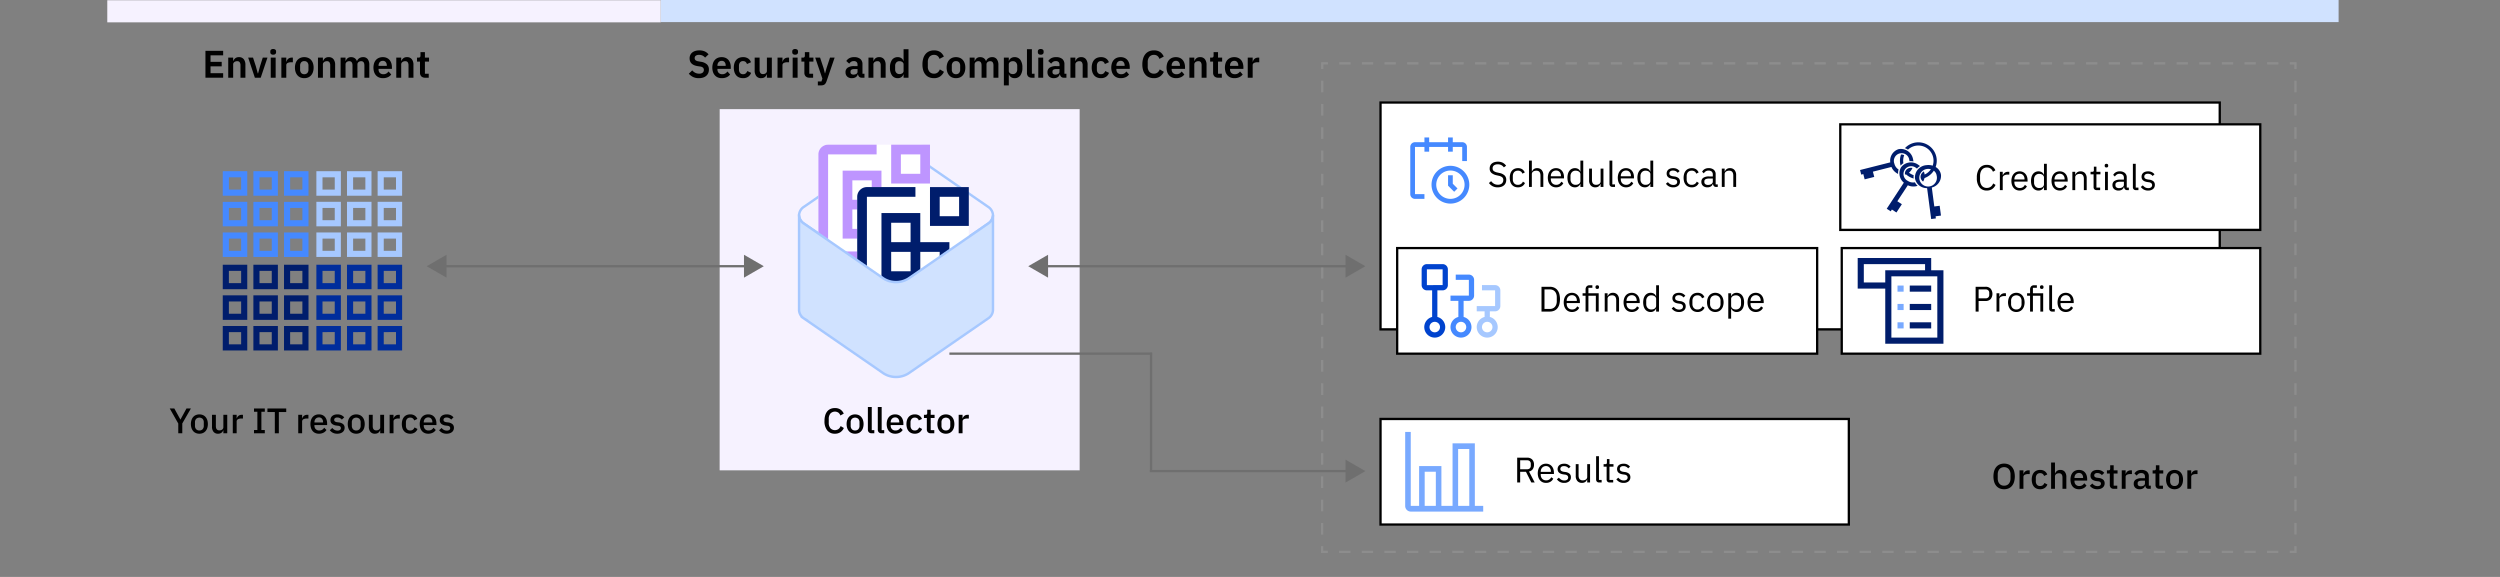 <?xml version="1.0" encoding="UTF-8"?>
<svg xmlns="http://www.w3.org/2000/svg" width="844.206" height="194.817" viewBox="0 0 844.206 194.817"><rect x="0" y="0" width="844.206" height="194.817" fill="#808080" stroke="none"/><defs><style>.cls-1{fill:#f6f2ff;}.cls-10,.cls-2{fill:#fff;}.cls-2{stroke:#000;stroke-linecap:round;}.cls-13,.cls-14,.cls-2,.cls-3,.cls-4,.cls-5,.cls-6,.cls-9{stroke-miterlimit:10;}.cls-14,.cls-2,.cls-3,.cls-4,.cls-5,.cls-6{stroke-width:0.776px;}.cls-14,.cls-3,.cls-4,.cls-5,.cls-6,.cls-9{fill:none;}.cls-3,.cls-4,.cls-5,.cls-6{stroke:#8d8d8d;}.cls-4{stroke-dasharray:3.821 3.821;}.cls-5{stroke-dasharray:3.93 3.93;}.cls-6{stroke-dasharray:3.821 3.821;}.cls-7{fill:#4589ff;}.cls-12,.cls-8{fill:#001d6c;}.cls-8{fill-rule:evenodd;}.cls-13,.cls-9{stroke:#a6c8ff;stroke-width:0.828px;}.cls-11{fill:#be95ff;}.cls-13,.cls-20{fill:#d0e2ff;}.cls-14{stroke:#6f6f6f;}.cls-15{fill:#6f6f6f;}.cls-16{fill:#a6c8ff;}.cls-17{fill:#0043ce;}.cls-18{fill:#78a9ff;}.cls-19{fill:#002d9c;}</style></defs><g id="Text"><polygon class="cls-1" points="364.581 36.844 243.025 36.844 243.008 158.827 364.581 158.827 364.581 36.844"/><rect class="cls-2" x="466.18" y="34.625" width="283.388" height="76.598"/><polyline class="cls-3" points="775.134 23.316 775.134 21.388 773.206 21.388"/><line class="cls-4" x1="769.385" y1="21.388" x2="450.339" y2="21.388"/><polyline class="cls-3" points="448.428 21.388 446.5 21.388 446.499 23.316"/><line class="cls-5" x1="446.498" y1="27.246" x2="446.455" y2="182.463"/><polyline class="cls-3" points="446.455 184.428 446.454 186.356 448.382 186.356"/><line class="cls-6" x1="452.204" y1="186.357" x2="771.295" y2="186.357"/><polyline class="cls-3" points="773.206 186.356 775.134 186.356 775.134 184.428"/><line class="cls-5" x1="775.134" y1="180.499" x2="775.134" y2="25.281"/><path d="M676.757,165.211a3.767,3.767,0,0,1-1.482-.282,3.069,3.069,0,0,1-1.14-.828,3.793,3.793,0,0,1-.732-1.356,6.884,6.884,0,0,1,0-3.732,3.789,3.789,0,0,1,.732-1.356,3.074,3.074,0,0,1,1.14-.828,4.032,4.032,0,0,1,2.964,0,3.075,3.075,0,0,1,1.14.828,3.79,3.79,0,0,1,.732,1.356,6.884,6.884,0,0,1,0,3.732,3.795,3.795,0,0,1-.732,1.356,3.07,3.07,0,0,1-1.14.828A3.765,3.765,0,0,1,676.757,165.211Zm0-1.2a2.263,2.263,0,0,0,.882-.169,1.855,1.855,0,0,0,.684-.488,2.274,2.274,0,0,0,.439-.777,3.219,3.219,0,0,0,.155-1.036v-1.325a3.215,3.215,0,0,0-.155-1.036,2.276,2.276,0,0,0-.439-.777,1.866,1.866,0,0,0-.684-.488,2.41,2.41,0,0,0-1.77,0,1.877,1.877,0,0,0-.678.488,2.26,2.26,0,0,0-.439.777,3.215,3.215,0,0,0-.155,1.036v1.325a3.218,3.218,0,0,0,.155,1.036,2.258,2.258,0,0,0,.439.777,1.866,1.866,0,0,0,.678.488A2.252,2.252,0,0,0,676.757,164.011Z"/><path d="M681.964,165.067v-6.24h1.309v1.2h.06a1.682,1.682,0,0,1,.553-.84,1.727,1.727,0,0,1,1.163-.36h.349v1.26H684.88a2.314,2.314,0,0,0-1.193.252.817.817,0,0,0-.414.744v3.984Z"/><path d="M688.912,165.211a2.998,2.998,0,0,1-1.199-.228,2.382,2.382,0,0,1-.889-.654,2.958,2.958,0,0,1-.552-1.032,4.833,4.833,0,0,1,0-2.7,2.961,2.961,0,0,1,.552-1.032,2.381,2.381,0,0,1,.889-.654,2.987,2.987,0,0,1,1.199-.228,2.618,2.618,0,0,1,1.536.42,2.413,2.413,0,0,1,.876,1.116l-1.08.504a1.355,1.355,0,0,0-.462-.69,1.373,1.373,0,0,0-.87-.258,1.319,1.319,0,0,0-1.086.449,1.788,1.788,0,0,0-.365,1.167v1.113a1.788,1.788,0,0,0,.365,1.167,1.321,1.321,0,0,0,1.086.448,1.397,1.397,0,0,0,.918-.282,1.963,1.963,0,0,0,.546-.75l.996.528a2.491,2.491,0,0,1-.936,1.184A2.704,2.704,0,0,1,688.912,165.211Z"/><path d="M692.62,156.187h1.309v3.672h.06a2.061,2.061,0,0,1,.618-.84,1.75,1.75,0,0,1,1.134-.336,1.851,1.851,0,0,1,1.494.63,2.696,2.696,0,0,1,.534,1.794v3.96h-1.308v-3.804q0-1.452-1.177-1.452a1.918,1.918,0,0,0-.498.066,1.407,1.407,0,0,0-.438.198.979.979,0,0,0-.306.336.94.94,0,0,0-.114.468v4.188H692.62Z"/><path d="M702.028,165.211a3.006,3.006,0,0,1-1.2-.228,2.493,2.493,0,0,1-.899-.654,2.929,2.929,0,0,1-.57-1.032,4.697,4.697,0,0,1,0-2.7,2.932,2.932,0,0,1,.57-1.032,2.492,2.492,0,0,1,.899-.654,2.996,2.996,0,0,1,1.2-.228,2.863,2.863,0,0,1,1.206.24,2.404,2.404,0,0,1,.87.666,2.897,2.897,0,0,1,.522.99,4.116,4.116,0,0,1,.174,1.212v.492h-4.284v.203a1.656,1.656,0,0,0,.426,1.174,1.58,1.58,0,0,0,1.218.459,1.785,1.785,0,0,0,.973-.25,2.2,2.2,0,0,0,.672-.68l.768.758a2.474,2.474,0,0,1-1.008.921A3.29,3.29,0,0,1,702.028,165.211Zm0-5.508a1.573,1.573,0,0,0-.618.12,1.377,1.377,0,0,0-.479.336,1.506,1.506,0,0,0-.306.516,1.932,1.932,0,0,0-.108.66v.084h2.904v-.12a1.727,1.727,0,0,0-.372-1.158A1.268,1.268,0,0,0,702.028,159.703Z"/><path d="M708.232,165.211a3.203,3.203,0,0,1-1.488-.312,3.267,3.267,0,0,1-1.044-.864l.84-.768a2.692,2.692,0,0,0,.774.654,2.027,2.027,0,0,0,.99.234,1.374,1.374,0,0,0,.857-.222.741.741,0,0,0,.282-.618.719.719,0,0,0-.198-.51,1.123,1.123,0,0,0-.689-.27l-.576-.072a2.947,2.947,0,0,1-1.506-.558,1.569,1.569,0,0,1-.546-1.302,1.863,1.863,0,0,1,.168-.81,1.683,1.683,0,0,1,.474-.6,2.187,2.187,0,0,1,.733-.378,3.169,3.169,0,0,1,.941-.132,3.103,3.103,0,0,1,1.374.264,3.157,3.157,0,0,1,.954.732l-.804.768a2.114,2.114,0,0,0-.63-.498,1.864,1.864,0,0,0-.894-.21,1.227,1.227,0,0,0-.798.216.701.701,0,0,0-.258.564.648.648,0,0,0,.228.54,1.64,1.64,0,0,0,.733.264l.576.072a2.758,2.758,0,0,1,1.506.606,1.587,1.587,0,0,1,.474,1.206,1.885,1.885,0,0,1-.174.822,1.804,1.804,0,0,1-.498.63,2.322,2.322,0,0,1-.78.408A3.368,3.368,0,0,1,708.232,165.211Z"/><path d="M713.824,165.067a1.387,1.387,0,0,1-1.032-.354,1.366,1.366,0,0,1-.348-1.002V159.895h-.973v-1.068H712a.58.58,0,0,0,.45-.143.706.706,0,0,0,.126-.468V157.123h1.176v1.704H715.06v1.068h-1.309v4.104h1.212v1.068Z"/><path d="M716.475,165.067v-6.24h1.309v1.2h.06a1.683,1.683,0,0,1,.553-.84,1.727,1.727,0,0,1,1.163-.36h.349v1.26h-.517a2.313,2.313,0,0,0-1.193.252.817.817,0,0,0-.414.744v3.984Z"/><path d="M725.548,165.067a1.034,1.034,0,0,1-.792-.294,1.316,1.316,0,0,1-.336-.75h-.06a1.538,1.538,0,0,1-.66.888,2.157,2.157,0,0,1-1.164.3,2.065,2.065,0,0,1-1.494-.504,1.799,1.799,0,0,1-.521-1.356,1.593,1.593,0,0,1,.678-1.404,3.491,3.491,0,0,1,1.985-.468h1.129v-.528a1.201,1.201,0,0,0-.312-.888,1.326,1.326,0,0,0-.972-.312,1.557,1.557,0,0,0-.9.24,2.143,2.143,0,0,0-.588.612l-.78-.708a2.5,2.5,0,0,1,.876-.87,2.82,2.82,0,0,1,1.476-.342,2.748,2.748,0,0,1,1.859.564,2.03,2.03,0,0,1,.648,1.62v3.132h.66v1.068Zm-2.64-.852a1.749,1.749,0,0,0,1.008-.27.838.838,0,0,0,.397-.726v-.9h-1.105q-1.357,0-1.356.84v.216a.736.736,0,0,0,.282.63A1.271,1.271,0,0,0,722.908,164.215Z"/><path d="M729.256,165.067a1.387,1.387,0,0,1-1.032-.354,1.366,1.366,0,0,1-.348-1.002V159.895h-.973v-1.068h.528a.58.58,0,0,0,.45-.143.707.707,0,0,0,.126-.468V157.123h1.176v1.704h1.309v1.068h-1.309v4.104h1.212v1.068Z"/><path d="M734.307,165.211a2.981,2.981,0,0,1-1.182-.228,2.477,2.477,0,0,1-.906-.654,3,3,0,0,1-.576-1.032,4.567,4.567,0,0,1,0-2.7,3.003,3.003,0,0,1,.576-1.032,2.476,2.476,0,0,1,.906-.654,3.179,3.179,0,0,1,2.364,0,2.479,2.479,0,0,1,.905.654,3.002,3.002,0,0,1,.576,1.032,4.567,4.567,0,0,1,0,2.7,2.998,2.998,0,0,1-.576,1.032,2.481,2.481,0,0,1-.905.654A2.986,2.986,0,0,1,734.307,165.211Zm0-1.092a1.452,1.452,0,0,0,1.08-.412,1.684,1.684,0,0,0,.408-1.235v-1.05a1.685,1.685,0,0,0-.408-1.235,1.623,1.623,0,0,0-2.16,0,1.689,1.689,0,0,0-.407,1.235v1.05a1.688,1.688,0,0,0,.407,1.235A1.453,1.453,0,0,0,734.307,164.119Z"/><path d="M738.627,165.067v-6.24h1.309v1.2h.06a1.683,1.683,0,0,1,.553-.84,1.727,1.727,0,0,1,1.163-.36h.349v1.26h-.517a2.314,2.314,0,0,0-1.193.252.817.817,0,0,0-.414.744v3.984Z"/><path d="M60.199,146.314v-3.3l-2.88-5.076H58.867l2.04,3.732h.036l2.028-3.732H64.46L61.556,142.99v3.324Z"/><path d="M67.327,146.458a2.98,2.98,0,0,1-1.182-.228,2.475,2.475,0,0,1-.906-.654,3.001,3.001,0,0,1-.576-1.032,4.567,4.567,0,0,1,0-2.7,3.002,3.002,0,0,1,.576-1.032,2.476,2.476,0,0,1,.906-.654,3.179,3.179,0,0,1,2.364,0,2.481,2.481,0,0,1,.905.654,3.002,3.002,0,0,1,.576,1.032,4.567,4.567,0,0,1,0,2.7,3.001,3.001,0,0,1-.576,1.032,2.48,2.48,0,0,1-.905.654A2.985,2.985,0,0,1,67.327,146.458Zm0-1.092a1.451,1.451,0,0,0,1.08-.412,1.684,1.684,0,0,0,.408-1.235v-1.05a1.686,1.686,0,0,0-.408-1.235,1.623,1.623,0,0,0-2.16,0,1.69,1.69,0,0,0-.407,1.235v1.05a1.688,1.688,0,0,0,.407,1.235A1.453,1.453,0,0,0,67.327,145.366Z"/><path d="M75.428,145.282H75.38a2.289,2.289,0,0,1-.222.444,1.486,1.486,0,0,1-.349.378,1.654,1.654,0,0,1-.504.258,2.187,2.187,0,0,1-.678.096,1.873,1.873,0,0,1-1.506-.624,2.67,2.67,0,0,1-.534-1.788v-3.972h1.308v3.804q0,1.452,1.2,1.452a1.849,1.849,0,0,0,.492-.066,1.334,1.334,0,0,0,.426-.198,1.008,1.008,0,0,0,.3-.336.965.965,0,0,0,.114-.48v-4.176h1.309v6.24H75.428Z"/><path d="M78.606,146.314v-6.24h1.309v1.2h.059a1.683,1.683,0,0,1,.553-.84,1.727,1.727,0,0,1,1.163-.36h.349v1.26h-.517a2.314,2.314,0,0,0-1.193.252.817.817,0,0,0-.414.744v3.984Z"/><path d="M85.771,146.314V145.21h1.14v-6.168h-1.14v-1.104H89.42v1.104H88.267v6.168H89.42v1.104Z"/><path d="M94.159,139.138v7.176H92.803v-7.176H90.307v-1.2h6.348v1.2Z"/><path d="M100.711,146.314v-6.24h1.309v1.2h.059a1.683,1.683,0,0,1,.553-.84,1.727,1.727,0,0,1,1.163-.36h.349v1.26h-.517a2.313,2.313,0,0,0-1.193.252.817.817,0,0,0-.414.744v3.984Z"/><path d="M107.694,146.458a3.004,3.004,0,0,1-1.2-.228,2.491,2.491,0,0,1-.9-.654,2.93,2.93,0,0,1-.57-1.032,4.697,4.697,0,0,1,0-2.7,2.931,2.931,0,0,1,.57-1.032,2.493,2.493,0,0,1,.9-.654,2.997,2.997,0,0,1,1.2-.228,2.862,2.862,0,0,1,1.206.24,2.403,2.403,0,0,1,.87.666,2.894,2.894,0,0,1,.522.99,4.116,4.116,0,0,1,.174,1.212v.492h-4.284v.203a1.656,1.656,0,0,0,.426,1.174,1.58,1.58,0,0,0,1.218.459,1.785,1.785,0,0,0,.973-.25,2.2,2.2,0,0,0,.672-.68l.768.758a2.474,2.474,0,0,1-1.008.921A3.289,3.289,0,0,1,107.694,146.458Zm0-5.508a1.573,1.573,0,0,0-.618.12,1.376,1.376,0,0,0-.479.336,1.505,1.505,0,0,0-.306.516,1.932,1.932,0,0,0-.108.66v.084h2.904v-.12a1.728,1.728,0,0,0-.372-1.158A1.268,1.268,0,0,0,107.694,140.95Z"/><path d="M113.899,146.458a3.203,3.203,0,0,1-1.488-.312,3.268,3.268,0,0,1-1.044-.864l.84-.768a2.692,2.692,0,0,0,.774.654,2.027,2.027,0,0,0,.99.234,1.373,1.373,0,0,0,.857-.222.741.741,0,0,0,.282-.618.719.719,0,0,0-.198-.51,1.123,1.123,0,0,0-.689-.27l-.576-.072a2.948,2.948,0,0,1-1.506-.558,1.569,1.569,0,0,1-.546-1.302,1.862,1.862,0,0,1,.168-.81,1.681,1.681,0,0,1,.474-.6,2.184,2.184,0,0,1,.732-.378,3.17,3.17,0,0,1,.942-.132,3.103,3.103,0,0,1,1.374.264,3.158,3.158,0,0,1,.954.732l-.804.768a2.116,2.116,0,0,0-.63-.498,1.865,1.865,0,0,0-.894-.21,1.227,1.227,0,0,0-.798.216.701.701,0,0,0-.258.564.648.648,0,0,0,.228.54,1.641,1.641,0,0,0,.733.264l.576.072a2.758,2.758,0,0,1,1.506.606,1.586,1.586,0,0,1,.474,1.206,1.885,1.885,0,0,1-.174.822,1.804,1.804,0,0,1-.498.63,2.322,2.322,0,0,1-.78.408A3.368,3.368,0,0,1,113.899,146.458Z"/><path d="M120.295,146.458a2.98,2.98,0,0,1-1.182-.228,2.475,2.475,0,0,1-.906-.654,2.999,2.999,0,0,1-.576-1.032,4.567,4.567,0,0,1,0-2.7,3.001,3.001,0,0,1,.576-1.032,2.476,2.476,0,0,1,.906-.654,3.179,3.179,0,0,1,2.364,0,2.481,2.481,0,0,1,.905.654,3.001,3.001,0,0,1,.576,1.032,4.567,4.567,0,0,1,0,2.7,2.999,2.999,0,0,1-.576,1.032,2.479,2.479,0,0,1-.905.654A2.985,2.985,0,0,1,120.295,146.458Zm0-1.092a1.452,1.452,0,0,0,1.08-.412,1.684,1.684,0,0,0,.408-1.235v-1.05a1.686,1.686,0,0,0-.408-1.235,1.623,1.623,0,0,0-2.16,0,1.69,1.69,0,0,0-.407,1.235v1.05a1.688,1.688,0,0,0,.407,1.235A1.453,1.453,0,0,0,120.295,145.366Z"/><path d="M128.394,145.282h-.048a2.289,2.289,0,0,1-.222.444,1.488,1.488,0,0,1-.349.378,1.654,1.654,0,0,1-.504.258,2.188,2.188,0,0,1-.678.096,1.873,1.873,0,0,1-1.506-.624,2.67,2.67,0,0,1-.534-1.788v-3.972h1.308v3.804q0,1.452,1.2,1.452a1.849,1.849,0,0,0,.492-.066,1.334,1.334,0,0,0,.426-.198,1.008,1.008,0,0,0,.3-.336.965.965,0,0,0,.114-.48v-4.176h1.308v6.24h-1.308Z"/><path d="M131.574,146.314v-6.24h1.309v1.2h.06a1.683,1.683,0,0,1,.553-.84,1.727,1.727,0,0,1,1.163-.36h.349v1.26H134.49a2.313,2.313,0,0,0-1.193.252.817.817,0,0,0-.414.744v3.984Z"/><path d="M138.522,146.458a2.995,2.995,0,0,1-1.199-.228,2.38,2.38,0,0,1-.889-.654,2.961,2.961,0,0,1-.552-1.032,4.835,4.835,0,0,1,0-2.7,2.962,2.962,0,0,1,.552-1.032,2.381,2.381,0,0,1,.889-.654,2.988,2.988,0,0,1,1.199-.228,2.618,2.618,0,0,1,1.536.42,2.413,2.413,0,0,1,.876,1.116l-1.08.504a1.356,1.356,0,0,0-.462-.69,1.373,1.373,0,0,0-.87-.258,1.32,1.32,0,0,0-1.086.449,1.788,1.788,0,0,0-.365,1.167V143.75a1.788,1.788,0,0,0,.365,1.167,1.321,1.321,0,0,0,1.086.448,1.396,1.396,0,0,0,.918-.282,1.964,1.964,0,0,0,.546-.75l.996.528a2.492,2.492,0,0,1-.935,1.184A2.704,2.704,0,0,1,138.522,146.458Z"/><path d="M144.606,146.458a3.004,3.004,0,0,1-1.2-.228,2.49,2.49,0,0,1-.899-.654,2.929,2.929,0,0,1-.57-1.032,4.697,4.697,0,0,1,0-2.7,2.93,2.93,0,0,1,.57-1.032,2.492,2.492,0,0,1,.899-.654,2.997,2.997,0,0,1,1.2-.228,2.862,2.862,0,0,1,1.206.24,2.402,2.402,0,0,1,.87.666,2.894,2.894,0,0,1,.522.99,4.116,4.116,0,0,1,.174,1.212v.492h-4.284v.203a1.657,1.657,0,0,0,.426,1.174,1.58,1.58,0,0,0,1.218.459,1.785,1.785,0,0,0,.973-.25,2.2,2.2,0,0,0,.672-.68l.768.758a2.474,2.474,0,0,1-1.008.921A3.289,3.289,0,0,1,144.606,146.458Zm0-5.508a1.573,1.573,0,0,0-.618.12,1.376,1.376,0,0,0-.48.336,1.505,1.505,0,0,0-.306.516,1.932,1.932,0,0,0-.108.66v.084h2.904v-.12a1.728,1.728,0,0,0-.372-1.158A1.268,1.268,0,0,0,144.606,140.95Z"/><path d="M150.81,146.458a3.204,3.204,0,0,1-1.488-.312,3.269,3.269,0,0,1-1.044-.864l.84-.768a2.692,2.692,0,0,0,.774.654,2.027,2.027,0,0,0,.99.234,1.373,1.373,0,0,0,.858-.222.741.741,0,0,0,.282-.618.718.718,0,0,0-.198-.51,1.123,1.123,0,0,0-.689-.27l-.576-.072a2.947,2.947,0,0,1-1.506-.558,1.569,1.569,0,0,1-.546-1.302,1.862,1.862,0,0,1,.168-.81,1.683,1.683,0,0,1,.474-.6,2.183,2.183,0,0,1,.732-.378,3.169,3.169,0,0,1,.941-.132,3.103,3.103,0,0,1,1.374.264,3.157,3.157,0,0,1,.954.732l-.804.768a2.116,2.116,0,0,0-.63-.498,1.865,1.865,0,0,0-.894-.21,1.227,1.227,0,0,0-.798.216.701.701,0,0,0-.258.564.648.648,0,0,0,.228.54,1.64,1.64,0,0,0,.732.264l.576.072a2.758,2.758,0,0,1,1.506.606,1.586,1.586,0,0,1,.474,1.206,1.885,1.885,0,0,1-.174.822,1.805,1.805,0,0,1-.498.63,2.322,2.322,0,0,1-.78.408A3.368,3.368,0,0,1,150.81,146.458Z"/><path class="cls-7" d="M489.78,68.75a6.379,6.379,0,1,1,6.379-6.379A6.379,6.379,0,0,1,489.78,68.75Zm0-11.163a4.784,4.784,0,1,0,4.784,4.784A4.784,4.784,0,0,0,489.78,57.587Z"/><polygon class="cls-7" points="491.048 64.763 488.982 62.698 488.982 59.181 490.577 59.181 490.577 62.044 492.172 63.639 491.048 64.763"/><path class="cls-7" d="M495.361,49.613a1.595,1.595,0,0,0-1.595-1.595h-3.19V46.424h-1.595v1.595h-6.379V46.424h-1.595v1.595h-3.189a1.595,1.595,0,0,0-1.595,1.595V65.56a1.595,1.595,0,0,0,1.595,1.595h3.189V65.56h-3.189V49.613h3.189v1.595h1.595V49.613h6.379v1.595h1.595V49.613h3.19v4.784h1.595Z"/><path d="M505.752,63.262a3.613,3.613,0,0,1-1.74-.39,3.69,3.69,0,0,1-1.224-1.074l.744-.624a3.258,3.258,0,0,0,.984.894,2.537,2.537,0,0,0,1.272.306,1.975,1.975,0,0,0,1.374-.432,1.482,1.482,0,0,0,.474-1.152,1.177,1.177,0,0,0-.359-.924,2.71,2.71,0,0,0-1.188-.516l-.684-.156a3.965,3.965,0,0,1-1.758-.798A1.9,1.9,0,0,1,503.04,56.89a2.282,2.282,0,0,1,.204-.984,1.97,1.97,0,0,1,.57-.72,2.57,2.57,0,0,1,.876-.438,3.978,3.978,0,0,1,1.122-.15,3.524,3.524,0,0,1,1.626.348,3.129,3.129,0,0,1,1.145,1.02l-.756.552a2.61,2.61,0,0,0-.84-.756,2.473,2.473,0,0,0-1.224-.276,2.087,2.087,0,0,0-1.267.342,1.195,1.195,0,0,0-.462,1.026,1.082,1.082,0,0,0,.39.906,3.025,3.025,0,0,0,1.183.486l.684.156a3.555,3.555,0,0,1,1.788.84,2.051,2.051,0,0,1,.552,1.5,2.658,2.658,0,0,1-.197,1.044,2.149,2.149,0,0,1-.57.792,2.643,2.643,0,0,1-.906.504A3.758,3.758,0,0,1,505.752,63.262Z"/><path d="M512.58,63.262a2.851,2.851,0,0,1-1.164-.228,2.37,2.37,0,0,1-.87-.648,2.882,2.882,0,0,1-.54-1.02,4.959,4.959,0,0,1,0-2.688,2.886,2.886,0,0,1,.54-1.02,2.377,2.377,0,0,1,.87-.648,2.852,2.852,0,0,1,1.164-.228,2.482,2.482,0,0,1,1.481.402,2.449,2.449,0,0,1,.834,1.05l-.804.408a1.462,1.462,0,0,0-.552-.744,1.657,1.657,0,0,0-.96-.264,1.92,1.92,0,0,0-.756.138,1.469,1.469,0,0,0-.54.384,1.612,1.612,0,0,0-.324.588,2.471,2.471,0,0,0-.108.75V60.55a2.011,2.011,0,0,0,.439,1.338,1.587,1.587,0,0,0,1.29.522,1.741,1.741,0,0,0,1.68-1.08l.696.468a2.461,2.461,0,0,1-.895,1.068A2.611,2.611,0,0,1,512.58,63.262Z"/><path d="M516.311,54.238h.961v3.685h.048a2.007,2.007,0,0,1,.642-.832,1.815,1.815,0,0,1,1.11-.309A1.942,1.942,0,0,1,520.59,57.4a2.516,2.516,0,0,1,.559,1.746v3.972h-.96v-3.812q0-1.672-1.404-1.672a2.15,2.15,0,0,0-.559.072,1.609,1.609,0,0,0-.485.216,1.062,1.062,0,0,0-.342.367,1.045,1.045,0,0,0-.126.523v4.305h-.961Z"/><path d="M525.455,63.262a2.778,2.778,0,0,1-1.145-.228,2.475,2.475,0,0,1-.876-.654,2.999,2.999,0,0,1-.564-1.02,4.617,4.617,0,0,1,0-2.67,2.991,2.991,0,0,1,.564-1.026,2.476,2.476,0,0,1,.876-.654,2.779,2.779,0,0,1,1.145-.228,2.636,2.636,0,0,1,1.116.227,2.47,2.47,0,0,1,.84.628,2.791,2.791,0,0,1,.534.951,3.75,3.75,0,0,1,.187,1.208V60.25h-4.452v.288a2.119,2.119,0,0,0,.126.738,1.76,1.76,0,0,0,.359.594,1.656,1.656,0,0,0,.576.396,1.978,1.978,0,0,0,.774.144,1.882,1.882,0,0,0,1.025-.276,1.814,1.814,0,0,0,.679-.792l.684.495a2.388,2.388,0,0,1-.935,1.032A2.826,2.826,0,0,1,525.455,63.262Zm0-5.676a1.822,1.822,0,0,0-.72.138,1.613,1.613,0,0,0-.558.387,1.814,1.814,0,0,0-.366.59,2.047,2.047,0,0,0-.132.746V59.53h3.42v-.131a1.885,1.885,0,0,0-.45-1.318A1.536,1.536,0,0,0,525.455,57.585Z"/><path d="M533.677,62.121h-.049a1.889,1.889,0,0,1-1.812,1.141,2.352,2.352,0,0,1-1.044-.228,2.256,2.256,0,0,1-.798-.648,2.944,2.944,0,0,1-.504-1.02,5.254,5.254,0,0,1,0-2.688,2.948,2.948,0,0,1,.504-1.02,2.262,2.262,0,0,1,.798-.648,2.353,2.353,0,0,1,1.044-.228,2.111,2.111,0,0,1,1.11.279,1.742,1.742,0,0,1,.701.861h.049V54.238h.96v8.88h-.96ZM532.08,62.41a2.236,2.236,0,0,0,.618-.085,1.537,1.537,0,0,0,.51-.247,1.198,1.198,0,0,0,.342-.398,1.109,1.109,0,0,0,.127-.537V58.828a.945.945,0,0,0-.127-.477,1.189,1.189,0,0,0-.342-.38,1.717,1.717,0,0,0-.51-.247,2.1,2.1,0,0,0-.618-.09,1.653,1.653,0,0,0-1.284.513,1.918,1.918,0,0,0-.468,1.345v1.061a1.92,1.92,0,0,0,.468,1.345A1.654,1.654,0,0,0,532.08,62.41Z"/><path d="M540.491,62.121h-.048a3.019,3.019,0,0,1-.234.422,1.573,1.573,0,0,1-.342.368,1.593,1.593,0,0,1-.492.255,2.14,2.14,0,0,1-.672.095,1.961,1.961,0,0,1-1.523-.618,2.493,2.493,0,0,1-.564-1.746V56.926h.96v3.812q0,1.672,1.416,1.672a2.133,2.133,0,0,0,.558-.072,1.528,1.528,0,0,0,.48-.216,1.094,1.094,0,0,0,.336-.367,1.07,1.07,0,0,0,.126-.535V56.926h.96v6.192h-.96Z"/><path d="M544.511,63.118a.979.979,0,0,1-.762-.282,1.013,1.013,0,0,1-.259-.714V54.238h.961v8.028h.911v.852Z"/><path d="M549.083,63.262a2.778,2.778,0,0,1-1.145-.228,2.476,2.476,0,0,1-.876-.654,2.999,2.999,0,0,1-.564-1.02,4.617,4.617,0,0,1,0-2.67,2.991,2.991,0,0,1,.564-1.026,2.477,2.477,0,0,1,.876-.654,2.78,2.78,0,0,1,1.145-.228,2.636,2.636,0,0,1,1.116.227,2.469,2.469,0,0,1,.84.628,2.793,2.793,0,0,1,.534.951,3.752,3.752,0,0,1,.186,1.208V60.25h-4.452v.288a2.119,2.119,0,0,0,.126.738,1.76,1.76,0,0,0,.359.594,1.655,1.655,0,0,0,.576.396,1.978,1.978,0,0,0,.774.144,1.882,1.882,0,0,0,1.025-.276,1.814,1.814,0,0,0,.679-.792l.684.495a2.388,2.388,0,0,1-.936,1.032A2.826,2.826,0,0,1,549.083,63.262Zm0-5.676a1.822,1.822,0,0,0-.72.138,1.613,1.613,0,0,0-.558.387,1.814,1.814,0,0,0-.366.59,2.045,2.045,0,0,0-.132.746V59.53h3.42v-.131a1.885,1.885,0,0,0-.45-1.318A1.536,1.536,0,0,0,549.083,57.585Z"/><path d="M557.303,62.121h-.049a1.889,1.889,0,0,1-1.812,1.141,2.353,2.353,0,0,1-1.044-.228,2.254,2.254,0,0,1-.798-.648,2.942,2.942,0,0,1-.504-1.02,5.254,5.254,0,0,1,0-2.688,2.946,2.946,0,0,1,.504-1.02,2.261,2.261,0,0,1,.798-.648,2.354,2.354,0,0,1,1.044-.228,2.111,2.111,0,0,1,1.11.279,1.741,1.741,0,0,1,.701.861h.049V54.238h.96v8.88h-.96Zm-1.597.289a2.235,2.235,0,0,0,.618-.085,1.539,1.539,0,0,0,.51-.247,1.199,1.199,0,0,0,.342-.398,1.11,1.11,0,0,0,.127-.537V58.828a.946.946,0,0,0-.127-.477,1.19,1.19,0,0,0-.342-.38,1.719,1.719,0,0,0-.51-.247,2.1,2.1,0,0,0-.618-.09,1.653,1.653,0,0,0-1.284.513,1.918,1.918,0,0,0-.468,1.345v1.061a1.92,1.92,0,0,0,.468,1.345A1.654,1.654,0,0,0,555.707,62.41Z"/><path d="M564.995,63.262a2.896,2.896,0,0,1-1.446-.33,3.29,3.29,0,0,1-1.002-.882l.685-.552a2.694,2.694,0,0,0,.804.702,2.094,2.094,0,0,0,1.032.246,1.528,1.528,0,0,0,.954-.264.958.958,0,0,0,.107-1.362,1.424,1.424,0,0,0-.846-.354l-.492-.072a4.118,4.118,0,0,1-.792-.186,2.189,2.189,0,0,1-.63-.336,1.442,1.442,0,0,1-.42-.522,1.696,1.696,0,0,1-.15-.744,1.799,1.799,0,0,1,.168-.798,1.608,1.608,0,0,1,.463-.57,2.017,2.017,0,0,1,.701-.342,3.26,3.26,0,0,1,.876-.114,2.732,2.732,0,0,1,1.267.264,2.833,2.833,0,0,1,.893.732l-.636.576a1.913,1.913,0,0,0-.6-.522,1.938,1.938,0,0,0-.996-.234,1.376,1.376,0,0,0-.906.258.87.87,0,0,0-.306.702.735.735,0,0,0,.306.66,2.282,2.282,0,0,0,.882.3l.48.072a2.576,2.576,0,0,1,1.464.594,1.562,1.562,0,0,1,.432,1.146,1.753,1.753,0,0,1-.612,1.416A2.522,2.522,0,0,1,564.995,63.262Z"/><path d="M571.283,63.262a2.85,2.85,0,0,1-1.164-.228,2.369,2.369,0,0,1-.87-.648,2.882,2.882,0,0,1-.54-1.02,4.962,4.962,0,0,1,0-2.688,2.886,2.886,0,0,1,.54-1.02,2.376,2.376,0,0,1,.87-.648,2.852,2.852,0,0,1,1.164-.228,2.482,2.482,0,0,1,1.482.402,2.45,2.45,0,0,1,.834,1.05l-.804.408a1.462,1.462,0,0,0-.552-.744,1.657,1.657,0,0,0-.96-.264,1.919,1.919,0,0,0-.756.138,1.469,1.469,0,0,0-.54.384,1.614,1.614,0,0,0-.324.588,2.471,2.471,0,0,0-.108.75V60.55a2.011,2.011,0,0,0,.439,1.338,1.588,1.588,0,0,0,1.29.522,1.741,1.741,0,0,0,1.68-1.08l.696.468a2.46,2.46,0,0,1-.894,1.068A2.612,2.612,0,0,1,571.283,63.262Z"/><path d="M579.514,63.118a.943.943,0,0,1-.773-.288,1.426,1.426,0,0,1-.294-.72h-.061a1.598,1.598,0,0,1-.672.864,2.087,2.087,0,0,1-1.116.288,2.17,2.17,0,0,1-1.529-.504,1.77,1.77,0,0,1-.546-1.368,1.562,1.562,0,0,1,.642-1.344,3.413,3.413,0,0,1,1.998-.468h1.224v-.612a1.338,1.338,0,0,0-.359-1.008,1.537,1.537,0,0,0-1.105-.348,1.66,1.66,0,0,0-.941.252,2.077,2.077,0,0,0-.63.672l-.576-.54a2.185,2.185,0,0,1,.804-.858,2.533,2.533,0,0,1,1.392-.354,2.56,2.56,0,0,1,1.752.551,1.937,1.937,0,0,1,.624,1.533v3.4h.708v.852Zm-2.76-.672a2.441,2.441,0,0,0,.66-.084,1.614,1.614,0,0,0,.516-.24,1.185,1.185,0,0,0,.337-.36.867.867,0,0,0,.119-.444v-1.02h-1.271a2.327,2.327,0,0,0-1.206.24.775.775,0,0,0-.378.696v.252a.837.837,0,0,0,.33.708A1.436,1.436,0,0,0,576.755,62.446Z"/><path d="M581.423,63.118V56.926h.961v.997h.048a2.006,2.006,0,0,1,.642-.832,1.815,1.815,0,0,1,1.11-.309,1.942,1.942,0,0,1,1.518.618,2.515,2.515,0,0,1,.559,1.746v3.972h-.96v-3.812q0-1.672-1.404-1.672a2.15,2.15,0,0,0-.559.072,1.609,1.609,0,0,0-.485.216,1.064,1.064,0,0,0-.342.367,1.045,1.045,0,0,0-.126.523v4.305Z"/><path d="M281.932,146.458a3.195,3.195,0,0,1-2.58-1.11,4.876,4.876,0,0,1-.936-3.222,6.509,6.509,0,0,1,.24-1.86,3.8,3.8,0,0,1,.695-1.356,2.921,2.921,0,0,1,1.11-.834,3.675,3.675,0,0,1,1.47-.282,3.316,3.316,0,0,1,1.83.475,3.162,3.162,0,0,1,1.158,1.409l-1.14.624a2.078,2.078,0,0,0-.666-.954,2.111,2.111,0,0,0-2.706.309,2.775,2.775,0,0,0-.553,1.831v1.277a2.777,2.777,0,0,0,.553,1.831,2.106,2.106,0,0,0,2.754.273,2.325,2.325,0,0,0,.702-1.002l1.092.66a3.379,3.379,0,0,1-1.176,1.421A3.229,3.229,0,0,1,281.932,146.458Z"/><path d="M288.747,146.458a2.979,2.979,0,0,1-1.182-.228,2.474,2.474,0,0,1-.906-.654,3.003,3.003,0,0,1-.576-1.032,4.567,4.567,0,0,1,0-2.7,3.004,3.004,0,0,1,.576-1.032,2.475,2.475,0,0,1,.906-.654,3.178,3.178,0,0,1,2.364,0,2.481,2.481,0,0,1,.905.654,3.004,3.004,0,0,1,.576,1.032,4.567,4.567,0,0,1,0,2.7,3.003,3.003,0,0,1-.576,1.032,2.48,2.48,0,0,1-.905.654A2.984,2.984,0,0,1,288.747,146.458Zm0-1.092a1.452,1.452,0,0,0,1.08-.412,1.685,1.685,0,0,0,.408-1.235v-1.05a1.686,1.686,0,0,0-.408-1.235,1.623,1.623,0,0,0-2.16,0,1.69,1.69,0,0,0-.407,1.235v1.05a1.688,1.688,0,0,0,.407,1.235A1.453,1.453,0,0,0,288.747,145.366Z"/><path d="M294.399,146.314a1.335,1.335,0,0,1-1.002-.342,1.319,1.319,0,0,1-.33-.954v-7.584h1.309v7.812h.864v1.068Z"/><path d="M297.747,146.314a1.335,1.335,0,0,1-1.002-.342,1.319,1.319,0,0,1-.33-.954v-7.584h1.309v7.812h.864v1.068Z"/><path d="M302.283,146.458a3.004,3.004,0,0,1-1.2-.228,2.492,2.492,0,0,1-.899-.654,2.928,2.928,0,0,1-.57-1.032,4.697,4.697,0,0,1,0-2.7,2.93,2.93,0,0,1,.57-1.032,2.493,2.493,0,0,1,.899-.654,2.997,2.997,0,0,1,1.2-.228,2.863,2.863,0,0,1,1.206.24,2.403,2.403,0,0,1,.87.666,2.898,2.898,0,0,1,.522.99,4.116,4.116,0,0,1,.174,1.212v.492h-4.284v.203a1.656,1.656,0,0,0,.426,1.174,1.58,1.58,0,0,0,1.218.459,1.785,1.785,0,0,0,.973-.25,2.2,2.2,0,0,0,.672-.68l.768.758a2.474,2.474,0,0,1-1.008.921A3.29,3.29,0,0,1,302.283,146.458Zm0-5.508a1.572,1.572,0,0,0-.618.12,1.376,1.376,0,0,0-.479.336,1.504,1.504,0,0,0-.306.516,1.93,1.93,0,0,0-.108.66v.084h2.904v-.12a1.727,1.727,0,0,0-.372-1.158A1.268,1.268,0,0,0,302.283,140.95Z"/><path d="M308.919,146.458a2.996,2.996,0,0,1-1.199-.228,2.38,2.38,0,0,1-.889-.654,2.958,2.958,0,0,1-.552-1.032,4.833,4.833,0,0,1,0-2.7,2.959,2.959,0,0,1,.552-1.032,2.381,2.381,0,0,1,.889-.654,2.989,2.989,0,0,1,1.199-.228,2.618,2.618,0,0,1,1.536.42,2.413,2.413,0,0,1,.876,1.116l-1.08.504a1.356,1.356,0,0,0-.462-.69,1.373,1.373,0,0,0-.87-.258,1.32,1.32,0,0,0-1.086.449,1.788,1.788,0,0,0-.365,1.167V143.75a1.788,1.788,0,0,0,.365,1.167,1.321,1.321,0,0,0,1.086.448,1.396,1.396,0,0,0,.918-.282,1.962,1.962,0,0,0,.546-.75l.996.528a2.492,2.492,0,0,1-.935,1.184A2.704,2.704,0,0,1,308.919,146.458Z"/><path d="M314.355,146.314a1.387,1.387,0,0,1-1.032-.354,1.366,1.366,0,0,1-.348-1.002v-3.816h-.973v-1.068h.528a.58.58,0,0,0,.45-.144.706.706,0,0,0,.126-.468V138.37h1.176v1.704h1.309v1.068H314.283v4.104h1.212v1.068Z"/><path d="M319.407,146.458a2.98,2.98,0,0,1-1.182-.228,2.475,2.475,0,0,1-.906-.654,2.999,2.999,0,0,1-.576-1.032,4.567,4.567,0,0,1,0-2.7,3.001,3.001,0,0,1,.576-1.032,2.476,2.476,0,0,1,.906-.654,3.179,3.179,0,0,1,2.364,0,2.481,2.481,0,0,1,.905.654,3.001,3.001,0,0,1,.576,1.032,4.567,4.567,0,0,1,0,2.7,2.999,2.999,0,0,1-.576,1.032,2.479,2.479,0,0,1-.905.654A2.985,2.985,0,0,1,319.407,146.458Zm0-1.092a1.452,1.452,0,0,0,1.08-.412,1.684,1.684,0,0,0,.408-1.235v-1.05a1.686,1.686,0,0,0-.408-1.235,1.623,1.623,0,0,0-2.16,0,1.69,1.69,0,0,0-.407,1.235v1.05a1.688,1.688,0,0,0,.407,1.235A1.453,1.453,0,0,0,319.407,145.366Z"/><path d="M323.726,146.314v-6.24h1.309v1.2h.059a1.683,1.683,0,0,1,.553-.84,1.727,1.727,0,0,1,1.163-.36h.349v1.26h-.517a2.314,2.314,0,0,0-1.193.252.817.817,0,0,0-.414.744v3.984Z"/><rect class="cls-2" x="621.43" y="41.989" width="141.82" height="35.649"/><path d="M670.92,64.343a3.029,3.029,0,0,1-2.484-1.086,4.958,4.958,0,0,1-.888-3.198,5.169,5.169,0,0,1,.888-3.246,2.976,2.976,0,0,1,2.484-1.134,2.93,2.93,0,0,1,2.88,1.824l-.816.492a2.325,2.325,0,0,0-.768-1.038,2.091,2.091,0,0,0-1.296-.39,2.203,2.203,0,0,0-.967.205,2.007,2.007,0,0,0-.72.584,2.735,2.735,0,0,0-.45.903,4.125,4.125,0,0,0-.155,1.174V60.685a3.127,3.127,0,0,0,.6,2.035,2.062,2.062,0,0,0,1.692.734,2.144,2.144,0,0,0,1.344-.414,2.385,2.385,0,0,0,.792-1.098l.804.504a3.215,3.215,0,0,1-1.14,1.392A3.135,3.135,0,0,1,670.92,64.343Z"/><path d="M675.323,64.199V58.007h.961v1.14h.06a1.875,1.875,0,0,1,.6-.792,1.846,1.846,0,0,1,1.188-.348h.372v.96h-.564a2.169,2.169,0,0,0-1.218.294.867.867,0,0,0-.438.738v4.2Z"/><path d="M681.995,64.343a2.78,2.78,0,0,1-1.145-.228,2.476,2.476,0,0,1-.876-.654,2.997,2.997,0,0,1-.565-1.02,4.617,4.617,0,0,1,0-2.67,2.989,2.989,0,0,1,.565-1.026,2.474,2.474,0,0,1,.876-.654,2.778,2.778,0,0,1,1.145-.228,2.635,2.635,0,0,1,1.116.227,2.468,2.468,0,0,1,.84.628,2.792,2.792,0,0,1,.534.951,3.752,3.752,0,0,1,.186,1.208v.454H680.22v.288a2.119,2.119,0,0,0,.126.738,1.76,1.76,0,0,0,.359.594,1.655,1.655,0,0,0,.576.396,1.978,1.978,0,0,0,.774.144,1.882,1.882,0,0,0,1.025-.276,1.815,1.815,0,0,0,.679-.792l.684.495a2.387,2.387,0,0,1-.936,1.032A2.825,2.825,0,0,1,681.995,64.343Zm0-5.676a1.822,1.822,0,0,0-.72.138,1.614,1.614,0,0,0-.558.387,1.812,1.812,0,0,0-.366.59,2.044,2.044,0,0,0-.132.746v.084h3.42v-.131a1.884,1.884,0,0,0-.45-1.318A1.536,1.536,0,0,0,681.995,58.666Z"/><path d="M690.216,63.202h-.049a1.889,1.889,0,0,1-1.812,1.141,2.354,2.354,0,0,1-1.044-.228,2.256,2.256,0,0,1-.798-.648,2.942,2.942,0,0,1-.504-1.02,5.254,5.254,0,0,1,0-2.688,2.947,2.947,0,0,1,.504-1.02,2.26,2.26,0,0,1,.798-.648,2.353,2.353,0,0,1,1.044-.228,2.111,2.111,0,0,1,1.11.279,1.741,1.741,0,0,1,.701.861h.049V55.319h.96v8.88h-.96Zm-1.597.289a2.239,2.239,0,0,0,.618-.085,1.541,1.541,0,0,0,.51-.247,1.2,1.2,0,0,0,.342-.398,1.109,1.109,0,0,0,.127-.537V59.909a.945.945,0,0,0-.127-.476,1.189,1.189,0,0,0-.342-.38,1.721,1.721,0,0,0-.51-.247,2.103,2.103,0,0,0-.618-.09,1.653,1.653,0,0,0-1.284.513,1.917,1.917,0,0,0-.468,1.345v1.061a1.92,1.92,0,0,0,.468,1.345A1.654,1.654,0,0,0,688.619,63.491Z"/><path d="M695.543,64.343a2.779,2.779,0,0,1-1.145-.228,2.475,2.475,0,0,1-.876-.654,2.999,2.999,0,0,1-.564-1.02,4.617,4.617,0,0,1,0-2.67,2.991,2.991,0,0,1,.564-1.026,2.474,2.474,0,0,1,.876-.654,2.778,2.778,0,0,1,1.145-.228,2.635,2.635,0,0,1,1.116.227,2.467,2.467,0,0,1,.84.628,2.79,2.79,0,0,1,.534.951,3.752,3.752,0,0,1,.186,1.208v.454h-4.452v.288a2.119,2.119,0,0,0,.126.738,1.76,1.76,0,0,0,.359.594,1.654,1.654,0,0,0,.576.396,1.978,1.978,0,0,0,.774.144,1.882,1.882,0,0,0,1.025-.276,1.815,1.815,0,0,0,.679-.792l.684.495a2.388,2.388,0,0,1-.935,1.032A2.825,2.825,0,0,1,695.543,64.343Zm0-5.676a1.822,1.822,0,0,0-.72.138,1.613,1.613,0,0,0-.558.387,1.813,1.813,0,0,0-.366.59,2.044,2.044,0,0,0-.132.746v.084h3.42v-.131a1.884,1.884,0,0,0-.45-1.318A1.536,1.536,0,0,0,695.543,58.666Z"/><path d="M699.803,64.199V58.007h.961v.997h.048a2.007,2.007,0,0,1,.642-.832,1.816,1.816,0,0,1,1.11-.309,1.942,1.942,0,0,1,1.518.618,2.515,2.515,0,0,1,.559,1.746v3.972h-.96v-3.812q0-1.672-1.404-1.672a2.146,2.146,0,0,0-.559.072,1.607,1.607,0,0,0-.485.216,1.062,1.062,0,0,0-.342.367,1.044,1.044,0,0,0-.126.523v4.305Z"/><path d="M707.986,64.199a.982.982,0,0,1-.762-.281,1.048,1.048,0,0,1-.258-.736V58.859h-1.02v-.852h.576a.564.564,0,0,0,.426-.126.653.653,0,0,0,.114-.438V56.291h.864v1.716h1.355v.852h-1.355v4.488h1.26v.852Z"/><path d="M711.31,56.555a.587.587,0,0,1-.45-.15.554.554,0,0,1-.138-.39v-.156a.554.554,0,0,1,.138-.39.751.751,0,0,1,.9,0,.554.554,0,0,1,.138.39v.156a.554.554,0,0,1-.138.39A.587.587,0,0,1,711.31,56.555Zm-.48,1.452h.961v6.192H710.83Z"/><path d="M718.33,64.199a.942.942,0,0,1-.773-.288,1.426,1.426,0,0,1-.294-.72h-.06a1.598,1.598,0,0,1-.672.864,2.087,2.087,0,0,1-1.116.288,2.17,2.17,0,0,1-1.529-.504,1.769,1.769,0,0,1-.546-1.368,1.562,1.562,0,0,1,.642-1.344,3.413,3.413,0,0,1,1.998-.468h1.224v-.612a1.339,1.339,0,0,0-.359-1.008,1.538,1.538,0,0,0-1.105-.348,1.66,1.66,0,0,0-.941.252,2.078,2.078,0,0,0-.63.672l-.576-.54a2.184,2.184,0,0,1,.804-.858,2.534,2.534,0,0,1,1.392-.354,2.56,2.56,0,0,1,1.752.551,1.937,1.937,0,0,1,.624,1.533v3.4h.708v.852Zm-2.76-.672a2.436,2.436,0,0,0,.66-.084,1.611,1.611,0,0,0,.516-.24,1.184,1.184,0,0,0,.337-.36.866.866,0,0,0,.119-.444v-1.02h-1.272a2.326,2.326,0,0,0-1.206.24.776.776,0,0,0-.378.696v.252a.837.837,0,0,0,.33.708A1.436,1.436,0,0,0,715.57,63.527Z"/><path d="M721.259,64.199a.979.979,0,0,1-.762-.282,1.012,1.012,0,0,1-.259-.714V55.319h.961v8.028h.911v.852Z"/><path d="M725.362,64.343a2.896,2.896,0,0,1-1.446-.33,3.289,3.289,0,0,1-1.002-.882l.685-.552a2.694,2.694,0,0,0,.804.702,2.093,2.093,0,0,0,1.032.246,1.528,1.528,0,0,0,.954-.264.958.958,0,0,0,.107-1.362,1.425,1.425,0,0,0-.846-.354l-.492-.072a4.116,4.116,0,0,1-.792-.186,2.19,2.19,0,0,1-.63-.336,1.442,1.442,0,0,1-.42-.522,1.694,1.694,0,0,1-.15-.744,1.8,1.8,0,0,1,.168-.798,1.608,1.608,0,0,1,.463-.57,2.017,2.017,0,0,1,.701-.342,3.259,3.259,0,0,1,.876-.114,2.73,2.73,0,0,1,1.267.264,2.833,2.833,0,0,1,.894.732l-.636.576a1.914,1.914,0,0,0-.6-.522,1.939,1.939,0,0,0-.996-.234,1.376,1.376,0,0,0-.906.258.87.87,0,0,0-.306.702.735.735,0,0,0,.306.66,2.284,2.284,0,0,0,.882.3l.48.072a2.576,2.576,0,0,1,1.464.594,1.562,1.562,0,0,1,.432,1.146,1.752,1.752,0,0,1-.612,1.416A2.523,2.523,0,0,1,725.362,64.343Z"/><path class="cls-8" d="M647.802,55.667a5.089,5.089,0,0,1,.548.415,4.944,4.944,0,0,0-1.024.842c-.076-.059-.154-.116-.237-.17a2.613,2.613,0,1,0-2.844,4.333,3.128,3.128,0,0,0,2.368.473,4.173,4.173,0,0,0,.939,1.194,4.514,4.514,0,0,1-3.315-.194l-3.543,5.4,1.531,1.004-1.834,2.794L638.86,70.754l-.4.609-1.341-.88,5.777-8.803a4.071,4.071,0,0,1-.937-5.193,4.189,4.189,0,0,1,5.842-.82Zm2.732.104a4.923,4.923,0,0,1,2.106.174,5.126,5.126,0,0,0-8.35-5.415,4.467,4.467,0,0,0-1.032-.504,6.214,6.214,0,0,1,10.377,6.367,3.685,3.685,0,0,1,1.803,2.658,4.072,4.072,0,0,1-3.102,4.269l.843,6.403,1.816-.239.436,3.314-1.815.239.094.722-1.589.209L650.747,63.528a4.071,4.071,0,0,1-4.101-3.32,4.19,4.19,0,0,1,3.888-4.437Zm.17,1.29a3.282,3.282,0,0,1,1.328.093,5.138,5.138,0,0,1-2.116,1.784,4.207,4.207,0,0,0-.27-1.047,2.503,2.503,0,0,0-.58.486,2.107,2.107,0,0,0-.488.96l-.001.006-.001.003,0,.002-.003.017-.002.009-.002.009-.001.01-.001.002-.001.007-.002.01-.002.009v0l-.004.024,0,.002V59.45l-.003.019,0,.005-.001.005-.001.01-.001.009V59.5l-.003.026h0c-.003.023-.004.045-.006.068l-.001.009-.001.009v0l0,.01,0,.01h0l0,.009,0,.001-.001.016V59.68l0,.005v.053h0l0,.01v.019l.001.02,0,.005,0,.005,0,.01,0,.01v.002l.001.007,0,.01.001.01.002.026v.001l0,.003.005.049,0,.002.004.027v.002l.003.022,0,.003.001.005.001.008.001.008,0,.006v.002l.002.007.002.015,0,.002.004.021.001.005.001.003.003.015.001.007h0l.001.007.001.008.002.007.001.003.001.004.003.013.002.009.001.007.002.007.002.007.002.008.002.007c.005.022.011.044.018.065l.002.007.002.007.002.006.001.001.002.007.002.007a2.036,2.036,0,0,0,.776,1.036,3.451,3.451,0,0,0,.473-1.182,6.221,6.221,0,0,0,3.139-2.486,2.409,2.409,0,0,1,.956,1.603,2.978,2.978,0,1,1-3.266-2.184Zm-4.711-3.353a5.053,5.053,0,0,1,.136.802,4.984,4.984,0,0,0-1.32-.082,3.227,3.227,0,0,0-.076-.401A2.613,2.613,0,1,0,639.709,55.3a3.13,3.13,0,0,0,1.411,1.94,4.089,4.089,0,0,0-.165,1.494,4.527,4.527,0,0,1-2.247-2.354l-6.261,1.587.45,1.775-3.24.821-.45-1.774-.706.178-.394-1.554,10.206-2.586a4.072,4.072,0,0,1,2.818-4.462,4.19,4.19,0,0,1,4.862,3.342Zm-.187,2.996a3.962,3.962,0,0,1-1.177,1.6,5.123,5.123,0,0,0,1.59.847,3.89,3.89,0,0,0-.015,1.115l0,.002.002.013a6.221,6.221,0,0,1-2.592-1.411c-.099.035-.201.067-.306.093l-.015.003a2.15,2.15,0,0,1-.03-.441h0c0-.015.001-.029.002-.044l0-.003v-.002l.001-.016,0-.005.001-.012.003-.045.001-.012,0-.007.002-.015v-.001l.002-.016.006-.044.001-.004,0-.003.002-.012.002-.015.001-.006.011-.058,0-.001.003-.016.002-.012.001-.003.002-.013.001-.004.003-.015,0-.003.003-.012.002-.01.002-.006.007-.026.001-.005.002-.007.003-.009h0l.007-.026.002-.005.001-.005.007-.022.001-.004.004-.015.001-.002.004-.013.005-.014,0-.001.005-.015v0l.006-.016,0-.001.005-.014.004-.013.001-.003.003-.006.007-.019.002-.004.004-.01.002-.005.006-.015.001-.002.006-.013.004-.007.01-.021h0v-.001l.018-.037.002-.003.002-.004.007-.014.001-.003.009-.018.002-.003.003-.005.008-.015.001,0,.007-.014.003-.006.001-.002.01-.019.001-.002.009-.014.007-.011.001-.003.006-.01.002-.004.003-.005.013-.021.001-.001.005-.008.004-.006.009-.014.001-.001.002-.003.002-.003.002-.003.002-.003.002-.003.002-.003.002-.003.002-.002.001-.001.004-.006.002-.003.002-.003.002-.003.002-.003h0l.003-.005.001,0,.002-.003.002-.003.002-.003.002-.003.002-.003.002-.003.002-.003,0-.001.002-.002v0l.004-.005.002-.003.002-.003.007-.01.001-.001.002-.003.002-.003.013-.017.002-.003.002-.002.002-.003.002-.002.002-.003a2.014,2.014,0,0,1,1.324-.732,2.524,2.524,0,0,1,.819.022Zm-3.998-.762a6.242,6.242,0,0,1,.134-3.763,2.006,2.006,0,0,1,1.071.242,5.102,5.102,0,0,0-.323,2.335q.017.177.046.35a3.918,3.918,0,0,0-.928.836Z"/><path class="cls-9" d="M269.827,72.678a3.54,3.54,0,0,0,1.714,2.867l19.058,13.15,7.818-5.393a7.892,7.892,0,0,1,8.311,0l7.815,5.394,19.057-13.148a3.54,3.54,0,0,0,1.714-2.868v-.015a3.54,3.54,0,0,0-1.714-2.867L306.73,51.254a7.897,7.897,0,0,0-8.312,0l-26.875,18.542a3.541,3.541,0,0,0-1.715,2.867v.016Z"/><rect class="cls-10" x="276.353" y="48.859" width="37.688" height="39.327" rx="3.198"/><path class="cls-11" d="M314.041,61.968H300.933V48.859h13.109ZM304.21,58.691h6.554V52.136H304.21Z"/><path class="cls-11" d="M297.655,67.456V57.624H284.546v22.94h22.94V67.456Zm-9.832-6.554h6.554V67.456h-6.554Zm6.554,16.386h-6.554V70.733h6.554Zm9.832,0h-6.554V70.733H304.21Z"/><path class="cls-11" d="M312.403,88.186H279.631a3.281,3.281,0,0,1-3.277-3.277V52.136a3.281,3.281,0,0,1,3.277-3.277h16.386v3.277H279.631V84.908h32.772V68.522H315.68v16.386A3.281,3.281,0,0,1,312.403,88.186Z"/><rect class="cls-10" x="289.462" y="63.177" width="37.688" height="39.327" rx="3.198"/><path class="cls-12" d="M327.15,76.286H314.041V63.177H327.15Zm-9.832-3.277h6.554V66.454h-6.554Z"/><path class="cls-12" d="M310.764,81.774V71.942H297.655V94.883h22.941V81.774ZM300.933,75.22h6.554V81.774h-6.554Zm6.554,16.386h-6.554V85.051h6.554Zm9.832,0h-6.554V85.051h6.554Z"/><path class="cls-12" d="M325.512,102.504H292.74a3.281,3.281,0,0,1-3.277-3.277V66.454a3.281,3.281,0,0,1,3.277-3.277h16.386v3.277H292.74V99.226h32.772V82.84h3.277v16.386A3.281,3.281,0,0,1,325.512,102.504Z"/><path class="cls-13" d="M269.827,72.678a3.54,3.54,0,0,0,1.714,2.867l26.873,18.544a7.891,7.891,0,0,0,8.311,0l26.875-18.542a3.54,3.54,0,0,0,1.714-2.867v32.033a3.54,3.54,0,0,1-1.714,2.868l-26.875,18.542a7.893,7.893,0,0,1-8.311,0l-26.873-18.545a3.54,3.54,0,0,1-1.714-2.868Z"/><line class="cls-14" x1="252.36" y1="89.896" x2="149.649" y2="89.896"/><polygon class="cls-15" points="251.228 86.028 257.925 89.896 251.228 93.763 251.228 86.028"/><polygon class="cls-15" points="150.78 86.028 144.083 89.896 150.78 93.763 150.78 86.028"/><rect class="cls-2" x="471.8" y="83.772" width="141.82" height="35.649"/><path d="M520.539,96.837h2.808a3.652,3.652,0,0,1,1.416.264,2.865,2.865,0,0,1,1.086.786,3.579,3.579,0,0,1,.69,1.308,7.091,7.091,0,0,1,0,3.66,3.579,3.579,0,0,1-.69,1.308,2.865,2.865,0,0,1-1.086.786,3.654,3.654,0,0,1-1.416.264h-2.808Zm2.808,7.488a2.513,2.513,0,0,0,.948-.174,2.045,2.045,0,0,0,.744-.51,2.347,2.347,0,0,0,.485-.822,3.275,3.275,0,0,0,.175-1.11v-1.368a3.275,3.275,0,0,0-.175-1.11,2.347,2.347,0,0,0-.485-.822,2.051,2.051,0,0,0-.744-.51,2.52,2.52,0,0,0-.948-.174h-1.8v6.6Z"/><path d="M530.822,105.357a2.779,2.779,0,0,1-1.145-.228,2.475,2.475,0,0,1-.876-.654,2.998,2.998,0,0,1-.564-1.02,4.617,4.617,0,0,1,0-2.67,2.991,2.991,0,0,1,.564-1.026,2.475,2.475,0,0,1,.876-.654,2.779,2.779,0,0,1,1.145-.228,2.636,2.636,0,0,1,1.116.227,2.469,2.469,0,0,1,.84.628,2.79,2.79,0,0,1,.534.951,3.752,3.752,0,0,1,.186,1.208v.454h-4.452v.288a2.119,2.119,0,0,0,.126.738,1.762,1.762,0,0,0,.359.594,1.656,1.656,0,0,0,.576.396,1.978,1.978,0,0,0,.774.144,1.882,1.882,0,0,0,1.025-.276,1.814,1.814,0,0,0,.679-.792l.684.495a2.388,2.388,0,0,1-.935,1.032A2.826,2.826,0,0,1,530.822,105.357Zm0-5.676a1.822,1.822,0,0,0-.72.138,1.613,1.613,0,0,0-.558.387,1.815,1.815,0,0,0-.366.59,2.045,2.045,0,0,0-.132.746v.084h3.42v-.131a1.885,1.885,0,0,0-.45-1.318A1.536,1.536,0,0,0,530.822,99.681Z"/><path d="M535.419,99.873H534.41v-.852h1.009v-1.248a1.555,1.555,0,0,1,.336-1.044,1.262,1.262,0,0,1,1.02-.396h.937v.852h-1.332v1.836h3.468v6.192h-.96v-5.34h-2.508v5.34h-.96Zm3.947-2.304a.588.588,0,0,1-.45-.15.554.554,0,0,1-.138-.39V96.873a.554.554,0,0,1,.138-.39.751.751,0,0,1,.9,0,.554.554,0,0,1,.138.39v.156a.554.554,0,0,1-.138.39A.587.587,0,0,1,539.366,97.569Z"/><path d="M541.886,105.213V99.021h.961v.997h.048a2.006,2.006,0,0,1,.642-.832,1.815,1.815,0,0,1,1.11-.309,1.942,1.942,0,0,1,1.518.618,2.515,2.515,0,0,1,.559,1.746v3.972h-.96v-3.812q0-1.672-1.404-1.672a2.15,2.15,0,0,0-.559.072,1.609,1.609,0,0,0-.485.216,1.063,1.063,0,0,0-.342.367,1.045,1.045,0,0,0-.126.523v4.305Z"/><path d="M551.03,105.357a2.779,2.779,0,0,1-1.145-.228,2.476,2.476,0,0,1-.876-.654,2.998,2.998,0,0,1-.564-1.02,4.617,4.617,0,0,1,0-2.67,2.991,2.991,0,0,1,.564-1.026,2.476,2.476,0,0,1,.876-.654,2.779,2.779,0,0,1,1.145-.228,2.636,2.636,0,0,1,1.116.227,2.47,2.47,0,0,1,.84.628,2.792,2.792,0,0,1,.534.951,3.749,3.749,0,0,1,.187,1.208v.454h-4.452v.288a2.119,2.119,0,0,0,.126.738,1.76,1.76,0,0,0,.359.594,1.654,1.654,0,0,0,.576.396,1.978,1.978,0,0,0,.774.144,1.882,1.882,0,0,0,1.025-.276,1.814,1.814,0,0,0,.679-.792l.684.495a2.388,2.388,0,0,1-.935,1.032A2.826,2.826,0,0,1,551.03,105.357Zm0-5.676a1.822,1.822,0,0,0-.72.138,1.612,1.612,0,0,0-.558.387,1.814,1.814,0,0,0-.366.59,2.047,2.047,0,0,0-.132.746v.084h3.42v-.131a1.885,1.885,0,0,0-.45-1.318A1.536,1.536,0,0,0,551.03,99.681Z"/><path d="M559.251,104.216h-.049a1.889,1.889,0,0,1-1.812,1.141,2.354,2.354,0,0,1-1.044-.228,2.256,2.256,0,0,1-.798-.648,2.943,2.943,0,0,1-.504-1.02,5.254,5.254,0,0,1,0-2.688,2.946,2.946,0,0,1,.504-1.02,2.261,2.261,0,0,1,.798-.648,2.354,2.354,0,0,1,1.044-.228,2.112,2.112,0,0,1,1.11.279,1.742,1.742,0,0,1,.701.861h.049V96.333h.96v8.88h-.96Zm-1.597.288a2.239,2.239,0,0,0,.618-.084,1.539,1.539,0,0,0,.51-.247,1.197,1.197,0,0,0,.342-.398,1.109,1.109,0,0,0,.127-.537v-2.315a.946.946,0,0,0-.127-.477,1.186,1.186,0,0,0-.342-.38,1.717,1.717,0,0,0-.51-.247,2.1,2.1,0,0,0-.618-.09,1.653,1.653,0,0,0-1.284.513,1.918,1.918,0,0,0-.468,1.345v1.061a1.92,1.92,0,0,0,.468,1.345A1.654,1.654,0,0,0,557.654,104.505Z"/><path d="M566.942,105.357a2.897,2.897,0,0,1-1.446-.33,3.289,3.289,0,0,1-1.002-.882l.684-.552a2.696,2.696,0,0,0,.804.702,2.094,2.094,0,0,0,1.032.246,1.528,1.528,0,0,0,.954-.264.958.958,0,0,0,.107-1.362,1.424,1.424,0,0,0-.846-.354l-.492-.072a4.107,4.107,0,0,1-.792-.186,2.189,2.189,0,0,1-.63-.336,1.44,1.44,0,0,1-.42-.522,1.694,1.694,0,0,1-.15-.744,1.799,1.799,0,0,1,.168-.798,1.607,1.607,0,0,1,.463-.57,2.016,2.016,0,0,1,.701-.342,3.261,3.261,0,0,1,.876-.114,2.73,2.73,0,0,1,1.267.264,2.832,2.832,0,0,1,.894.732l-.636.576a1.912,1.912,0,0,0-.6-.522,1.938,1.938,0,0,0-.996-.234,1.376,1.376,0,0,0-.906.258.871.871,0,0,0-.306.702.735.735,0,0,0,.306.66,2.28,2.28,0,0,0,.882.3l.48.072a2.576,2.576,0,0,1,1.464.594,1.562,1.562,0,0,1,.432,1.146,1.753,1.753,0,0,1-.612,1.416A2.523,2.523,0,0,1,566.942,105.357Z"/><path d="M573.23,105.357a2.852,2.852,0,0,1-1.164-.228,2.371,2.371,0,0,1-.87-.648,2.882,2.882,0,0,1-.54-1.02,4.959,4.959,0,0,1,0-2.688,2.886,2.886,0,0,1,.54-1.02,2.377,2.377,0,0,1,.87-.648,2.852,2.852,0,0,1,1.164-.228,2.481,2.481,0,0,1,1.481.402,2.448,2.448,0,0,1,.834,1.05l-.804.408a1.462,1.462,0,0,0-.552-.744,1.657,1.657,0,0,0-.96-.264,1.92,1.92,0,0,0-.756.138,1.469,1.469,0,0,0-.54.384,1.612,1.612,0,0,0-.324.588,2.471,2.471,0,0,0-.108.75v1.056a2.011,2.011,0,0,0,.439,1.338,1.587,1.587,0,0,0,1.29.522,1.741,1.741,0,0,0,1.68-1.08l.696.468a2.461,2.461,0,0,1-.895,1.068A2.611,2.611,0,0,1,573.23,105.357Z"/><path d="M579.23,105.357a2.795,2.795,0,0,1-1.141-.228,2.463,2.463,0,0,1-.882-.654,3.094,3.094,0,0,1-.57-1.02,4.49,4.49,0,0,1,0-2.67,3.085,3.085,0,0,1,.57-1.026,2.463,2.463,0,0,1,.882-.654,2.795,2.795,0,0,1,1.141-.228,2.753,2.753,0,0,1,1.134.228,2.532,2.532,0,0,1,.882.654,3.027,3.027,0,0,1,.576,1.026,4.469,4.469,0,0,1,0,2.67,3.035,3.035,0,0,1-.576,1.02,2.532,2.532,0,0,1-.882.654A2.753,2.753,0,0,1,579.23,105.357Zm0-.852a1.745,1.745,0,0,0,1.272-.48,1.961,1.961,0,0,0,.492-1.464v-.888a1.962,1.962,0,0,0-.492-1.464,1.925,1.925,0,0,0-2.544,0,1.962,1.962,0,0,0-.492,1.464v.888a1.961,1.961,0,0,0,.492,1.464A1.746,1.746,0,0,0,579.23,104.505Z"/><path d="M583.609,99.021h.961v.997h.048a1.733,1.733,0,0,1,.702-.861,2.106,2.106,0,0,1,1.109-.279,2.354,2.354,0,0,1,1.044.228,2.261,2.261,0,0,1,.798.648,2.946,2.946,0,0,1,.504,1.02,5.254,5.254,0,0,1,0,2.688,2.942,2.942,0,0,1-.504,1.02,2.256,2.256,0,0,1-.798.648,2.354,2.354,0,0,1-1.044.228,1.874,1.874,0,0,1-1.812-1.141H584.57v3.396h-.961Zm2.557,5.484a1.654,1.654,0,0,0,1.284-.512,1.92,1.92,0,0,0,.468-1.345v-1.061a1.918,1.918,0,0,0-.468-1.345,1.653,1.653,0,0,0-1.284-.513,2.1,2.1,0,0,0-.618.09,1.719,1.719,0,0,0-.51.247,1.189,1.189,0,0,0-.342.38.955.955,0,0,0-.126.477v2.315a1.12,1.12,0,0,0,.126.537,1.199,1.199,0,0,0,.342.398,1.541,1.541,0,0,0,.51.247A2.239,2.239,0,0,0,586.166,104.505Z"/><path d="M592.897,105.357a2.779,2.779,0,0,1-1.145-.228,2.475,2.475,0,0,1-.876-.654,3,3,0,0,1-.565-1.02,4.619,4.619,0,0,1,0-2.67,2.993,2.993,0,0,1,.565-1.026,2.475,2.475,0,0,1,.876-.654,2.779,2.779,0,0,1,1.145-.228,2.636,2.636,0,0,1,1.116.227,2.469,2.469,0,0,1,.84.628,2.79,2.79,0,0,1,.534.951,3.752,3.752,0,0,1,.186,1.208v.454h-4.452v.288a2.119,2.119,0,0,0,.126.738,1.762,1.762,0,0,0,.359.594,1.656,1.656,0,0,0,.576.396,1.978,1.978,0,0,0,.774.144,1.882,1.882,0,0,0,1.025-.276,1.814,1.814,0,0,0,.679-.792l.684.495a2.388,2.388,0,0,1-.935,1.032A2.826,2.826,0,0,1,592.897,105.357Zm0-5.676a1.822,1.822,0,0,0-.72.138,1.613,1.613,0,0,0-.558.387,1.815,1.815,0,0,0-.366.59,2.045,2.045,0,0,0-.132.746v.084h3.42v-.131a1.885,1.885,0,0,0-.45-1.318A1.536,1.536,0,0,0,592.897,99.681Z"/><rect class="cls-2" x="621.927" y="83.772" width="141.323" height="35.649"/><path d="M667.135,105.213V96.837h3.336a2.267,2.267,0,0,1,1.733.642,2.851,2.851,0,0,1,0,3.516,2.268,2.268,0,0,1-1.733.642h-2.328v3.576Zm1.008-4.464h2.328a1.3,1.3,0,0,0,.93-.312,1.165,1.165,0,0,0,.33-.888v-.624a1.164,1.164,0,0,0-.33-.888,1.3,1.3,0,0,0-.93-.312h-2.328Z"/><path d="M674.19,105.213V99.021h.961v1.14h.06a1.875,1.875,0,0,1,.6-.792,1.845,1.845,0,0,1,1.188-.348h.372v.96h-.564a2.169,2.169,0,0,0-1.218.294.867.867,0,0,0-.438.738v4.2Z"/><path d="M680.875,105.357a2.795,2.795,0,0,1-1.141-.228,2.462,2.462,0,0,1-.882-.654,3.094,3.094,0,0,1-.57-1.02,4.49,4.49,0,0,1,0-2.67,3.085,3.085,0,0,1,.57-1.026,2.462,2.462,0,0,1,.882-.654,2.795,2.795,0,0,1,1.141-.228,2.752,2.752,0,0,1,1.134.228,2.531,2.531,0,0,1,.882.654,3.027,3.027,0,0,1,.576,1.026,4.469,4.469,0,0,1,0,2.67,3.035,3.035,0,0,1-.576,1.02,2.531,2.531,0,0,1-.882.654A2.752,2.752,0,0,1,680.875,105.357Zm0-.852a1.745,1.745,0,0,0,1.272-.48,1.961,1.961,0,0,0,.492-1.464v-.888a1.962,1.962,0,0,0-.492-1.464,1.925,1.925,0,0,0-2.544,0,1.961,1.961,0,0,0-.492,1.464v.888a1.961,1.961,0,0,0,.492,1.464A1.746,1.746,0,0,0,680.875,104.505Z"/><path d="M685.518,99.873H684.51v-.852h1.009v-1.248a1.555,1.555,0,0,1,.336-1.044,1.262,1.262,0,0,1,1.02-.396h.937v.852h-1.332v1.836h3.468v6.192h-.96v-5.34h-2.508v5.34h-.96Zm3.947-2.304a.588.588,0,0,1-.45-.15.555.555,0,0,1-.138-.39V96.873a.555.555,0,0,1,.138-.39.751.751,0,0,1,.9,0,.554.554,0,0,1,.138.39v.156a.554.554,0,0,1-.138.39A.586.586,0,0,1,689.466,97.569Z"/><path d="M693.007,105.213a.979.979,0,0,1-.762-.282,1.013,1.013,0,0,1-.259-.714V96.333h.961v8.028h.911v.852Z"/><path d="M697.578,105.357a2.78,2.78,0,0,1-1.145-.228,2.476,2.476,0,0,1-.876-.654,2.996,2.996,0,0,1-.565-1.02,4.617,4.617,0,0,1,0-2.67,2.989,2.989,0,0,1,.565-1.026,2.476,2.476,0,0,1,.876-.654,2.78,2.78,0,0,1,1.145-.228,2.637,2.637,0,0,1,1.116.227,2.469,2.469,0,0,1,.84.628,2.792,2.792,0,0,1,.534.951,3.752,3.752,0,0,1,.186,1.208v.454h-4.452v.288a2.119,2.119,0,0,0,.126.738,1.76,1.76,0,0,0,.359.594,1.655,1.655,0,0,0,.576.396,1.978,1.978,0,0,0,.774.144,1.882,1.882,0,0,0,1.025-.276,1.815,1.815,0,0,0,.679-.792l.684.495a2.388,2.388,0,0,1-.936,1.032A2.826,2.826,0,0,1,697.578,105.357Zm0-5.676a1.822,1.822,0,0,0-.72.138,1.613,1.613,0,0,0-.558.387,1.815,1.815,0,0,0-.366.59,2.045,2.045,0,0,0-.132.746v.084h3.42v-.131a1.885,1.885,0,0,0-.45-1.318A1.536,1.536,0,0,0,697.578,99.681Z"/><path class="cls-16" d="M504.867,96.273h-4.429v1.772h4.429v5.315h-6.201v1.772h2.658V107.03a3.543,3.543,0,1,0,1.772,0v-1.897h1.772a1.774,1.774,0,0,0,1.772-1.772V98.045A1.774,1.774,0,0,0,504.867,96.273Zm-.886,14.174a1.772,1.772,0,1,1-1.772-1.772A1.772,1.772,0,0,1,503.981,110.447Z"/><path class="cls-7" d="M496.008,92.73h-4.429v1.772h4.429V99.817h-6.201v1.772h2.658v5.441a3.543,3.543,0,1,0,1.772,0v-5.441h1.772A1.774,1.774,0,0,0,497.78,99.817V94.502A1.774,1.774,0,0,0,496.008,92.73Zm-.886,17.717a1.772,1.772,0,1,1-1.772-1.772A1.772,1.772,0,0,1,495.122,110.447Z"/><path class="cls-17" d="M487.15,89.187h-5.315a1.773,1.773,0,0,0-1.772,1.772v5.315a1.774,1.774,0,0,0,1.772,1.772h1.772V107.03a3.543,3.543,0,1,0,1.772,0V98.045H487.15a1.774,1.774,0,0,0,1.772-1.772V90.958A1.773,1.773,0,0,0,487.15,89.187Zm-.886,21.261a1.772,1.772,0,1,1-1.772-1.772A1.772,1.772,0,0,1,486.264,110.447Zm-4.429-14.174V90.958H487.15l.001,5.315Z"/><path class="cls-12" d="M652.129,91.255V87.118H627.31v10.341h9.307v18.614h19.648V91.255Zm-22.75,4.136V89.187h20.682v2.068H636.617v4.136Zm24.819,18.614H638.686V93.323h15.511Z"/><rect class="cls-18" x="640.754" y="96.425" width="2.068" height="2.068"/><rect class="cls-12" x="644.89" y="96.425" width="7.239" height="2.068"/><rect class="cls-18" x="640.754" y="102.63" width="2.068" height="2.068"/><rect class="cls-12" x="644.89" y="102.63" width="7.239" height="2.068"/><rect class="cls-18" x="640.754" y="108.835" width="2.068" height="2.068"/><rect class="cls-12" x="644.89" y="108.835" width="7.239" height="2.068"/><rect class="cls-2" x="466.18" y="141.478" width="158.14" height="35.649"/><path d="M513.333,162.92H512.325v-8.376h3.336a2.342,2.342,0,0,1,1.722.612,2.374,2.374,0,0,1,.618,1.764,2.547,2.547,0,0,1-.426,1.518,2.043,2.043,0,0,1-1.254.786l1.92,3.696H517.1l-1.812-3.6h-1.956Zm2.328-4.464a1.3,1.3,0,0,0,.93-.312,1.164,1.164,0,0,0,.33-.888v-.624a1.164,1.164,0,0,0-.33-.888,1.3,1.3,0,0,0-.93-.312h-2.328v3.024Z"/><path d="M522.057,163.064a2.779,2.779,0,0,1-1.145-.228,2.475,2.475,0,0,1-.876-.654,2.999,2.999,0,0,1-.565-1.02,4.619,4.619,0,0,1,0-2.671,2.99,2.99,0,0,1,.565-1.026,2.474,2.474,0,0,1,.876-.654,2.777,2.777,0,0,1,1.145-.228,2.635,2.635,0,0,1,1.116.227,2.467,2.467,0,0,1,.84.628,2.792,2.792,0,0,1,.534.951,3.752,3.752,0,0,1,.186,1.208v.454h-4.452v.288a2.122,2.122,0,0,0,.126.738,1.761,1.761,0,0,0,.359.594,1.656,1.656,0,0,0,.576.396,1.978,1.978,0,0,0,.774.144,1.882,1.882,0,0,0,1.025-.276,1.815,1.815,0,0,0,.679-.792l.684.495a2.388,2.388,0,0,1-.935,1.032A2.825,2.825,0,0,1,522.057,163.064Zm0-5.676a1.823,1.823,0,0,0-.72.138,1.613,1.613,0,0,0-.558.387,1.815,1.815,0,0,0-.366.59,2.044,2.044,0,0,0-.132.746v.084h3.42v-.131a1.884,1.884,0,0,0-.45-1.318A1.536,1.536,0,0,0,522.057,157.388Z"/><path d="M528.177,163.064a2.897,2.897,0,0,1-1.446-.33,3.289,3.289,0,0,1-1.002-.882l.685-.552a2.694,2.694,0,0,0,.804.702,2.093,2.093,0,0,0,1.032.246,1.528,1.528,0,0,0,.954-.264.959.959,0,0,0,.107-1.362,1.425,1.425,0,0,0-.846-.354l-.492-.072a4.107,4.107,0,0,1-.792-.186,2.192,2.192,0,0,1-.63-.336,1.442,1.442,0,0,1-.42-.522,1.694,1.694,0,0,1-.15-.744,1.798,1.798,0,0,1,.168-.798,1.608,1.608,0,0,1,.463-.57,2.017,2.017,0,0,1,.701-.342,3.261,3.261,0,0,1,.876-.114,2.73,2.73,0,0,1,1.267.264,2.834,2.834,0,0,1,.894.732l-.636.576a1.912,1.912,0,0,0-.6-.522,1.938,1.938,0,0,0-.996-.234,1.376,1.376,0,0,0-.906.258.87.87,0,0,0-.306.702.735.735,0,0,0,.306.66,2.284,2.284,0,0,0,.882.3l.48.072a2.576,2.576,0,0,1,1.464.594,1.562,1.562,0,0,1,.432,1.146,1.753,1.753,0,0,1-.612,1.416A2.523,2.523,0,0,1,528.177,163.064Z"/><path d="M535.976,161.923h-.048a3.008,3.008,0,0,1-.234.422,1.575,1.575,0,0,1-.342.368,1.594,1.594,0,0,1-.492.255,2.14,2.14,0,0,1-.672.095,1.96,1.96,0,0,1-1.523-.618A2.492,2.492,0,0,1,532.1,160.7V156.728h.96v3.812q0,1.672,1.416,1.672a2.137,2.137,0,0,0,.558-.072,1.531,1.531,0,0,0,.48-.216,1.095,1.095,0,0,0,.336-.367,1.07,1.07,0,0,0,.126-.535V156.728h.96V162.92h-.96Z"/><path d="M539.997,162.92a.979.979,0,0,1-.762-.282,1.012,1.012,0,0,1-.259-.714V154.04h.961v8.028h.911v.852Z"/><path d="M543.549,162.92a.982.982,0,0,1-.762-.281,1.048,1.048,0,0,1-.258-.736V157.58h-1.02v-.852h.576a.564.564,0,0,0,.426-.126.653.653,0,0,0,.114-.438v-1.152h.864v1.716h1.355v.852h-1.355v4.488h1.26v.852Z"/><path d="M548.253,163.064a2.896,2.896,0,0,1-1.446-.33,3.289,3.289,0,0,1-1.002-.882l.685-.552a2.694,2.694,0,0,0,.804.702,2.093,2.093,0,0,0,1.032.246,1.528,1.528,0,0,0,.954-.264.958.958,0,0,0,.107-1.362,1.425,1.425,0,0,0-.846-.354l-.492-.072a4.107,4.107,0,0,1-.792-.186,2.19,2.19,0,0,1-.63-.336,1.442,1.442,0,0,1-.42-.522,1.694,1.694,0,0,1-.15-.744,1.799,1.799,0,0,1,.168-.798,1.608,1.608,0,0,1,.463-.57,2.017,2.017,0,0,1,.701-.342,3.26,3.26,0,0,1,.876-.114,2.73,2.73,0,0,1,1.267.264,2.833,2.833,0,0,1,.893.732l-.636.576a1.914,1.914,0,0,0-.6-.522,1.939,1.939,0,0,0-.996-.234,1.376,1.376,0,0,0-.906.258.87.87,0,0,0-.306.702.735.735,0,0,0,.306.66,2.284,2.284,0,0,0,.882.3l.48.072a2.576,2.576,0,0,1,1.464.594,1.562,1.562,0,0,1,.432,1.146,1.753,1.753,0,0,1-.612,1.416A2.522,2.522,0,0,1,548.253,163.064Z"/><g id="apps"><path class="cls-12" d="M81.427,91.463v4.136H77.291V91.463Zm2.068-2.068H75.222v8.273h8.273ZM91.768,91.463v4.136H87.632V91.463Zm2.068-2.068H85.563v8.273h8.273Zm8.273,2.068v4.136H97.973V91.463Zm2.068-2.068H95.904v8.273h8.273ZM81.427,101.804V105.94H77.291V101.804Zm2.068-2.068H75.222v8.273h8.273Zm8.273,2.068V105.94H87.632V101.804Zm2.068-2.068H85.563v8.273h8.273Zm8.273,2.068V105.94H97.973V101.804Zm2.068-2.068H95.904v8.273h8.273ZM81.427,112.145v4.136H77.291V112.145Zm2.068-2.068H75.222V118.35h8.273Zm8.273,2.068v4.136H87.632V112.145Zm2.068-2.068H85.563V118.35h8.273Zm8.273,2.068v4.136H97.973V112.145Zm2.068-2.068H95.904V118.35h8.273Z"/></g><g id="apps-2" data-name="apps"><path class="cls-19" d="M113.038,91.463v4.136H108.902V91.463Zm2.068-2.068h-8.273v8.273h8.273Zm8.273,2.068v4.136H119.243V91.463Zm2.068-2.068h-8.273v8.273h8.273Zm8.273,2.068v4.136h-4.136V91.463Zm2.068-2.068h-8.273v8.273h8.273Zm-22.75,12.409V105.94H108.902V101.804Zm2.068-2.068h-8.273v8.273h8.273Zm8.273,2.068V105.94H119.243V101.804Zm2.068-2.068h-8.273v8.273h8.273Zm8.273,2.068V105.94h-4.136V101.804Zm2.068-2.068h-8.273v8.273h8.273Zm-22.75,12.409v4.136H108.902V112.145Zm2.068-2.068h-8.273V118.35h8.273Zm8.273,2.068v4.136H119.243V112.145Zm2.068-2.068h-8.273V118.35h8.273Zm8.273,2.068v4.136h-4.136V112.145Zm2.068-2.068h-8.273V118.35h8.273Z"/></g><g id="apps-3" data-name="apps"><path class="cls-7" d="M81.427,59.883v4.136H77.291V59.883Zm2.068-2.068H75.222v8.273h8.273Zm8.273,2.068v4.136H87.632V59.883Zm2.068-2.068H85.563v8.273h8.273Zm8.273,2.068v4.136H97.973V59.883Zm2.068-2.068H95.904v8.273h8.273ZM81.427,70.224V74.36H77.291V70.224Zm2.068-2.068H75.222v8.273h8.273Zm8.273,2.068V74.36H87.632V70.224Zm2.068-2.068H85.563v8.273h8.273Zm8.273,2.068V74.36H97.973V70.224Zm2.068-2.068H95.904v8.273h8.273ZM81.427,80.565v4.136H77.291V80.565Zm2.068-2.068H75.222V86.77h8.273Zm8.273,2.068v4.136H87.632V80.565Zm2.068-2.068H85.563V86.77h8.273Zm8.273,2.068v4.136H97.973V80.565Zm2.068-2.068H95.904V86.77h8.273Z"/></g><path class="cls-16" d="M113.038,59.883v4.136H108.902V59.883Zm2.068-2.068h-8.273v8.273h8.273Zm8.273,2.068v4.136H119.243V59.883Zm2.068-2.068h-8.273v8.273h8.273Zm8.273,2.068v4.136h-4.136V59.883Zm2.068-2.068h-8.273v8.273h8.273Zm-22.75,12.409V74.36H108.902V70.224Zm2.068-2.068h-8.273v8.273h8.273Zm8.273,2.068V74.36H119.243V70.224Zm2.068-2.068h-8.273v8.273h8.273Zm8.273,2.068V74.36h-4.136V70.224Zm2.068-2.068h-8.273v8.273h8.273Zm-22.75,12.409v4.136H108.902V80.565Zm2.068-2.068h-8.273V86.77h8.273Zm8.273,2.068v4.136H119.243V80.565Zm2.068-2.068h-8.273V86.77h8.273Zm8.273,2.068v4.136h-4.136V80.565Zm2.068-2.068h-8.273V86.77h8.273Z"/><line class="cls-14" x1="455.494" y1="89.896" x2="352.783" y2="89.896"/><polygon class="cls-15" points="454.362 86.028 461.06 89.896 454.362 93.763 454.362 86.028"/><polygon class="cls-15" points="353.914 86.028 347.217 89.896 353.914 93.763 353.914 86.028"/><line class="cls-14" x1="455.494" y1="159.083" x2="388.257" y2="159.083"/><polygon class="cls-15" points="454.362 155.216 461.06 159.084 454.362 162.951 454.362 155.216"/><line class="cls-14" x1="388.7" y1="119.122" x2="388.7" y2="159.083"/><path class="cls-18" d="M498.03,170.832V149.695h-7.528v21.137h-3.764V157.381H479.21v13.45h-2.823V145.852h-1.882v24.98a1.902,1.902,0,0,0,1.882,1.921h24.466v-1.921Zm-13.174,0h-3.764v-11.529h3.764Zm11.292,0h-3.764v-19.215h3.764Z"/><rect class="cls-20" x="223.109" width="566.595" height="7.463"/><rect class="cls-1" x="36.229" y="0.082" width="186.881" height="7.463"/><path d="M69.375,26.239V17.165h5.98v1.521H71.091v2.197h3.77v1.521h-3.77v2.314h4.264v1.521Z"/><path d="M77.07,26.239V19.453h1.664v1.131H78.8a2.16,2.16,0,0,1,.656-.916,1.893,1.893,0,0,1,1.241-.371,1.956,1.956,0,0,1,1.612.689,3.047,3.047,0,0,1,.559,1.963v4.29H81.204V22.118a1.883,1.883,0,0,0-.26-1.092.982.982,0,0,0-.858-.364,1.74,1.74,0,0,0-.5.072,1.39,1.39,0,0,0-.429.208,1.085,1.085,0,0,0-.306.338.927.927,0,0,0-.117.475v4.485Z"/><path d="M86.066,26.239l-2.262-6.786h1.638l.949,2.925.663,2.418h.091l.663-2.418.923-2.925h1.586l-2.275,6.786Z"/><path d="M92.254,18.465a1.009,1.009,0,0,1-.747-.234.82.82,0,0,1-.228-.598v-.26a.819.819,0,0,1,.228-.598,1.299,1.299,0,0,1,1.488,0,.808.808,0,0,1,.233.598v.26a.809.809,0,0,1-.233.598A1.015,1.015,0,0,1,92.254,18.465Zm-.832.988h1.664v6.786H91.422Z"/><path d="M95.01,26.239V19.453h1.664v1.404h.065a2.155,2.155,0,0,1,.201-.527,1.609,1.609,0,0,1,.357-.448,1.723,1.723,0,0,1,.526-.312,1.971,1.971,0,0,1,.709-.117h.363v1.573h-.519a2.611,2.611,0,0,0-1.274.247.857.857,0,0,0-.429.806v4.16Z"/><path d="M102.745,26.395a3.301,3.301,0,0,1-1.307-.247,2.714,2.714,0,0,1-.988-.715,3.278,3.278,0,0,1-.631-1.125,4.602,4.602,0,0,1-.221-1.475,4.546,4.546,0,0,1,.221-1.469,3.219,3.219,0,0,1,.631-1.111,2.747,2.747,0,0,1,.988-.709,3.299,3.299,0,0,1,1.307-.247,3.342,3.342,0,0,1,1.312.247,2.73,2.73,0,0,1,.995.709,3.217,3.217,0,0,1,.63,1.111,4.546,4.546,0,0,1,.221,1.469,4.602,4.602,0,0,1-.221,1.475,3.276,3.276,0,0,1-.63,1.125,2.697,2.697,0,0,1-.995.715A3.344,3.344,0,0,1,102.745,26.395Zm0-1.339a1.357,1.357,0,0,0,1.04-.403,1.673,1.673,0,0,0,.377-1.183V22.209a1.654,1.654,0,0,0-.377-1.17,1.357,1.357,0,0,0-1.04-.403,1.338,1.338,0,0,0-1.027.403,1.654,1.654,0,0,0-.377,1.17V23.47a1.673,1.673,0,0,0,.377,1.183A1.338,1.338,0,0,0,102.745,25.056Z"/><path d="M107.373,26.239V19.453h1.664v1.131h.066a2.161,2.161,0,0,1,.656-.916A1.893,1.893,0,0,1,111,19.297a1.956,1.956,0,0,1,1.612.689,3.047,3.047,0,0,1,.559,1.963v4.29h-1.664V22.118a1.883,1.883,0,0,0-.26-1.092.982.982,0,0,0-.858-.364,1.74,1.74,0,0,0-.5.072,1.389,1.389,0,0,0-.429.208,1.084,1.084,0,0,0-.306.338.927.927,0,0,0-.117.475v4.485Z"/><path d="M115.016,26.239V19.453h1.664v1.131h.065a2.198,2.198,0,0,1,.624-.91,1.749,1.749,0,0,1,1.195-.377,2.131,2.131,0,0,1,1.209.338,1.991,1.991,0,0,1,.754,1.027h.026a1.904,1.904,0,0,1,.722-.968,2.233,2.233,0,0,1,1.358-.397,1.84,1.84,0,0,1,1.54.689,3.118,3.118,0,0,1,.54,1.963v4.29h-1.664V22.118q0-1.455-1.092-1.456a1.567,1.567,0,0,0-.475.072,1.256,1.256,0,0,0-.403.208,1.005,1.005,0,0,0-.279.338,1.021,1.021,0,0,0-.104.475v4.485H119.033V22.118q0-1.455-1.092-1.456a1.526,1.526,0,0,0-.461.072,1.254,1.254,0,0,0-.403.208,1.075,1.075,0,0,0-.286.338.977.977,0,0,0-.11.475v4.485Z"/><path d="M129.304,26.395a3.388,3.388,0,0,1-1.346-.254,2.786,2.786,0,0,1-1.001-.715,3.207,3.207,0,0,1-.631-1.118,5.041,5.041,0,0,1-.006-2.931,3.182,3.182,0,0,1,.617-1.112,2.732,2.732,0,0,1,.988-.715,3.305,3.305,0,0,1,1.326-.253,3.23,3.23,0,0,1,1.378.273,2.662,2.662,0,0,1,.962.741,3.212,3.212,0,0,1,.565,1.086,4.516,4.516,0,0,1,.189,1.319v.546h-4.511V23.43a1.659,1.659,0,0,0,.416,1.181,1.607,1.607,0,0,0,1.234.445,1.841,1.841,0,0,0,1.02-.258,2.91,2.91,0,0,0,.709-.658l.896,1.004a2.792,2.792,0,0,1-1.137.919A3.963,3.963,0,0,1,129.304,26.395Zm-.026-5.85a1.334,1.334,0,0,0-1.053.442,1.667,1.667,0,0,0-.39,1.144v.104h2.781v-.117a1.779,1.779,0,0,0-.344-1.137A1.194,1.194,0,0,0,129.277,20.545Z"/><path d="M133.814,26.239V19.453h1.664v1.131h.066a2.161,2.161,0,0,1,.656-.916,1.893,1.893,0,0,1,1.241-.371,1.956,1.956,0,0,1,1.612.689,3.047,3.047,0,0,1,.559,1.963v4.29h-1.664V22.118a1.883,1.883,0,0,0-.26-1.092.982.982,0,0,0-.858-.364,1.74,1.74,0,0,0-.5.072,1.389,1.389,0,0,0-.429.208,1.085,1.085,0,0,0-.306.338.927.927,0,0,0-.117.475v4.485Z"/><path d="M143.578,26.239a1.772,1.772,0,0,1-1.307-.447,1.727,1.727,0,0,1-.448-1.278V20.792h-1.001V19.453h.519a.621.621,0,0,0,.514-.175.851.851,0,0,0,.137-.526V17.594h1.495v1.859h1.391v1.339h-1.391V24.9h1.287v1.339Z"/><path d="M235.976,26.395a4.308,4.308,0,0,1-1.982-.416,4.612,4.612,0,0,1-1.397-1.094l1.157-1.12a3.302,3.302,0,0,0,1.047.826,2.862,2.862,0,0,0,1.28.284,1.806,1.806,0,0,0,1.195-.342,1.147,1.147,0,0,0,.403-.922,1.048,1.048,0,0,0-.26-.735,1.748,1.748,0,0,0-.975-.413l-.858-.129q-2.717-.43-2.717-2.642a2.605,2.605,0,0,1,.228-1.107,2.345,2.345,0,0,1,.656-.846,3.051,3.051,0,0,1,1.033-.54,4.613,4.613,0,0,1,1.372-.189,4.405,4.405,0,0,1,1.794.339,3.525,3.525,0,0,1,1.312,1.003l-1.17,1.107a2.687,2.687,0,0,0-.819-.67,2.54,2.54,0,0,0-1.209-.258,1.849,1.849,0,0,0-1.111.277.917.917,0,0,0-.37.78.927.927,0,0,0,.299.761,2.115,2.115,0,0,0,.962.36l.845.156a3.878,3.878,0,0,1,2.035.878,2.332,2.332,0,0,1,.656,1.764,2.948,2.948,0,0,1-.228,1.178,2.548,2.548,0,0,1-.663.911,3.013,3.013,0,0,1-1.065.592A4.634,4.634,0,0,1,235.976,26.395Z"/><path d="M243.738,26.395a3.387,3.387,0,0,1-1.346-.254,2.787,2.787,0,0,1-1.001-.715,3.207,3.207,0,0,1-.631-1.118,5.041,5.041,0,0,1-.006-2.931,3.18,3.18,0,0,1,.617-1.112,2.731,2.731,0,0,1,.988-.715,3.305,3.305,0,0,1,1.326-.253,3.231,3.231,0,0,1,1.378.273,2.663,2.663,0,0,1,.962.741,3.213,3.213,0,0,1,.565,1.086,4.516,4.516,0,0,1,.189,1.319v.546h-4.511V23.43a1.659,1.659,0,0,0,.416,1.181,1.607,1.607,0,0,0,1.234.445,1.841,1.841,0,0,0,1.021-.258,2.91,2.91,0,0,0,.709-.658l.896,1.004a2.791,2.791,0,0,1-1.137.919A3.963,3.963,0,0,1,243.738,26.395Zm-.026-5.85a1.334,1.334,0,0,0-1.053.442,1.666,1.666,0,0,0-.39,1.144v.104h2.781v-.117a1.78,1.78,0,0,0-.344-1.137A1.195,1.195,0,0,0,243.712,20.545Z"/><path d="M250.927,26.395a3.423,3.423,0,0,1-1.339-.247,2.587,2.587,0,0,1-.981-.715,3.213,3.213,0,0,1-.605-1.125,4.871,4.871,0,0,1-.208-1.475,4.811,4.811,0,0,1,.208-1.469,3.154,3.154,0,0,1,.605-1.111,2.616,2.616,0,0,1,.981-.709,3.421,3.421,0,0,1,1.339-.247,2.96,2.96,0,0,1,1.697.455,2.551,2.551,0,0,1,.968,1.261l-1.364.611a1.421,1.421,0,0,0-.436-.709,1.268,1.268,0,0,0-.865-.279,1.244,1.244,0,0,0-1.046.442,1.825,1.825,0,0,0-.345,1.157V23.47a1.796,1.796,0,0,0,.345,1.15,1.251,1.251,0,0,0,1.046.435,1.299,1.299,0,0,0,.924-.305,2.109,2.109,0,0,0,.507-.761l1.274.611a2.665,2.665,0,0,1-1.026,1.346A3.011,3.011,0,0,1,250.927,26.395Z"/><path d="M258.973,25.108h-.065a2.202,2.202,0,0,1-.24.487,1.795,1.795,0,0,1-.377.41,1.709,1.709,0,0,1-.547.286,2.365,2.365,0,0,1-.734.104,1.952,1.952,0,0,1-1.611-.689,3.04,3.04,0,0,1-.56-1.963v-4.29h1.664v4.121a1.786,1.786,0,0,0,.273,1.073,1.009,1.009,0,0,0,.871.37,1.86,1.86,0,0,0,.487-.065,1.226,1.226,0,0,0,.422-.201,1.117,1.117,0,0,0,.3-.338.936.936,0,0,0,.116-.474V19.453h1.664v6.786h-1.664Z"/><path d="M262.561,26.239V19.453h1.664v1.404h.065a2.163,2.163,0,0,1,.201-.527,1.61,1.61,0,0,1,.357-.448,1.724,1.724,0,0,1,.526-.312,1.971,1.971,0,0,1,.709-.117h.363v1.573h-.52a2.611,2.611,0,0,0-1.274.247.857.857,0,0,0-.429.806v4.16Z"/><path d="M268.502,18.465a1.009,1.009,0,0,1-.747-.234.821.821,0,0,1-.228-.598v-.26a.82.82,0,0,1,.228-.598,1.299,1.299,0,0,1,1.488,0,.808.808,0,0,1,.233.598v.26a.81.81,0,0,1-.233.598A1.015,1.015,0,0,1,268.502,18.465Zm-.832.988h1.664v6.786H267.67Z"/><path d="M273.377,26.239a1.772,1.772,0,0,1-1.307-.447,1.727,1.727,0,0,1-.448-1.278V20.792h-1.001V19.453h.519a.621.621,0,0,0,.514-.175.851.851,0,0,0,.137-.526V17.594h1.495v1.859h1.391v1.339H273.286V24.9h1.287v1.339Z"/><path d="M280.28,19.453h1.56L279.11,27.448a3.437,3.437,0,0,1-.293.63,1.58,1.58,0,0,1-.383.435,1.438,1.438,0,0,1-.533.247,3.017,3.017,0,0,1-.729.078h-1.001V27.5h1.223l.311-.948-2.431-7.1h1.65l1.184,3.58.441,1.712h.078l.469-1.712Z"/><path d="M290.992,26.239a1.166,1.166,0,0,1-.864-.318,1.46,1.46,0,0,1-.397-.852h-.078a1.595,1.595,0,0,1-.689.995,2.35,2.35,0,0,1-1.287.331,2.197,2.197,0,0,1-1.599-.544,1.932,1.932,0,0,1-.558-1.452,1.758,1.758,0,0,1,.754-1.562,3.799,3.799,0,0,1,2.144-.512h1.157V21.832a1.227,1.227,0,0,0-.299-.884,1.286,1.286,0,0,0-.962-.312,1.592,1.592,0,0,0-.942.253,2.498,2.498,0,0,0-.606.605l-.987-.889a2.864,2.864,0,0,1,1.001-.948,3.29,3.29,0,0,1,1.65-.36,3.104,3.104,0,0,1,2.094.623,2.245,2.245,0,0,1,.715,1.79V24.9h.676v1.339Zm-2.756-1.053a1.752,1.752,0,0,0,.949-.245.801.801,0,0,0,.39-.723v-.891h-1.066q-1.299,0-1.3.827v.219a.717.717,0,0,0,.267.613A1.248,1.248,0,0,0,288.236,25.186Z"/><path d="M293.266,26.239V19.453h1.664v1.131h.065a2.16,2.16,0,0,1,.656-.916,1.893,1.893,0,0,1,1.241-.371,1.956,1.956,0,0,1,1.612.689,3.047,3.047,0,0,1,.559,1.963v4.29H297.4V22.118a1.883,1.883,0,0,0-.26-1.092.982.982,0,0,0-.858-.364,1.741,1.741,0,0,0-.5.072,1.39,1.39,0,0,0-.429.208,1.085,1.085,0,0,0-.306.338.926.926,0,0,0-.117.475v4.485Z"/><path d="M305.122,25.108h-.065a1.744,1.744,0,0,1-.689.936,2.027,2.027,0,0,1-1.183.351,2.299,2.299,0,0,1-1.97-.923,4.381,4.381,0,0,1-.683-2.639,4.325,4.325,0,0,1,.683-2.62,2.305,2.305,0,0,1,1.97-.916,2.055,2.055,0,0,1,1.183.344,1.712,1.712,0,0,1,.689.93h.065V16.619h1.664v9.62h-1.664Zm-1.404-.091a1.691,1.691,0,0,0,1.002-.286.946.946,0,0,0,.402-.819V21.754a.941.941,0,0,0-.402-.793,1.637,1.637,0,0,0-1.002-.299,1.348,1.348,0,0,0-1.046.435,1.661,1.661,0,0,0-.397,1.164v1.17a1.637,1.637,0,0,0,.397,1.157A1.357,1.357,0,0,0,303.718,25.017Z"/><path d="M315.405,26.395a4.266,4.266,0,0,1-1.618-.292,3.24,3.24,0,0,1-1.235-.877,3.967,3.967,0,0,1-.786-1.449,6.663,6.663,0,0,1-.273-2.009,6.922,6.922,0,0,1,.273-2.034,4.147,4.147,0,0,1,.786-1.495,3.344,3.344,0,0,1,1.235-.916,4.036,4.036,0,0,1,1.618-.312,3.675,3.675,0,0,1,2.028.52,3.578,3.578,0,0,1,1.287,1.573l-1.47.78a2.063,2.063,0,0,0-.637-.982,1.824,1.824,0,0,0-1.209-.371,1.921,1.921,0,0,0-1.527.65,2.685,2.685,0,0,0-.566,1.82v1.43a2.628,2.628,0,0,0,.566,1.813,1.948,1.948,0,0,0,1.527.63,1.865,1.865,0,0,0,1.255-.416,2.396,2.396,0,0,0,.708-1.027l1.392.819a4.001,4.001,0,0,1-1.313,1.579A3.508,3.508,0,0,1,315.405,26.395Z"/><path d="M322.815,26.395a3.302,3.302,0,0,1-1.307-.247,2.714,2.714,0,0,1-.988-.715,3.278,3.278,0,0,1-.631-1.125,4.602,4.602,0,0,1-.221-1.475,4.546,4.546,0,0,1,.221-1.469,3.219,3.219,0,0,1,.631-1.111,2.747,2.747,0,0,1,.988-.709,3.3,3.3,0,0,1,1.307-.247,3.343,3.343,0,0,1,1.312.247,2.731,2.731,0,0,1,.995.709,3.219,3.219,0,0,1,.63,1.111,4.549,4.549,0,0,1,.221,1.469,4.605,4.605,0,0,1-.221,1.475,3.278,3.278,0,0,1-.63,1.125,2.698,2.698,0,0,1-.995.715A3.345,3.345,0,0,1,322.815,26.395Zm0-1.339a1.357,1.357,0,0,0,1.04-.403,1.673,1.673,0,0,0,.377-1.183V22.209a1.654,1.654,0,0,0-.377-1.17,1.357,1.357,0,0,0-1.04-.403,1.339,1.339,0,0,0-1.027.403,1.654,1.654,0,0,0-.377,1.17V23.47a1.673,1.673,0,0,0,.377,1.183A1.339,1.339,0,0,0,322.815,25.056Z"/><path d="M327.443,26.239V19.453h1.664v1.131h.066a2.198,2.198,0,0,1,.624-.91,1.748,1.748,0,0,1,1.195-.377,2.131,2.131,0,0,1,1.209.338,1.992,1.992,0,0,1,.754,1.027h.026a1.904,1.904,0,0,1,.722-.968,2.233,2.233,0,0,1,1.358-.397,1.84,1.84,0,0,1,1.54.689,3.118,3.118,0,0,1,.54,1.963v4.29h-1.664V22.118q0-1.455-1.092-1.456a1.566,1.566,0,0,0-.475.072,1.255,1.255,0,0,0-.403.208,1.006,1.006,0,0,0-.279.338,1.022,1.022,0,0,0-.104.475v4.485H331.46V22.118q0-1.455-1.092-1.456a1.526,1.526,0,0,0-.461.072,1.256,1.256,0,0,0-.403.208,1.073,1.073,0,0,0-.286.338.977.977,0,0,0-.11.475v4.485Z"/><path d="M338.987,19.453h1.664v1.118h.052a1.708,1.708,0,0,1,.69-.93,2.055,2.055,0,0,1,1.183-.344,2.318,2.318,0,0,1,1.982.916,4.324,4.324,0,0,1,.683,2.62,4.38,4.38,0,0,1-.683,2.639,2.311,2.311,0,0,1-1.982.923,1.999,1.999,0,0,1-1.177-.351,1.821,1.821,0,0,1-.695-.936h-.052v3.731h-1.664Zm3.055,5.564a1.381,1.381,0,0,0,1.054-.429,1.622,1.622,0,0,0,.402-1.157v-1.17a1.646,1.646,0,0,0-.402-1.164,1.371,1.371,0,0,0-1.054-.435,1.606,1.606,0,0,0-.994.299.943.943,0,0,0-.397.793v2.158a.949.949,0,0,0,.397.819A1.658,1.658,0,0,0,342.042,25.017Z"/><path d="M348.451,26.239A1.655,1.655,0,0,1,347.19,25.81a1.698,1.698,0,0,1-.403-1.209V16.619h1.664V24.9h.897v1.339Z"/><path d="M351.44,18.465a1.009,1.009,0,0,1-.747-.234.82.82,0,0,1-.228-.598v-.26a.819.819,0,0,1,.228-.598,1.299,1.299,0,0,1,1.488,0,.808.808,0,0,1,.233.598v.26a.81.81,0,0,1-.233.598A1.016,1.016,0,0,1,351.44,18.465Zm-.832.988h1.664v6.786h-1.664Z"/><path d="M359.188,26.239a1.166,1.166,0,0,1-.864-.318,1.46,1.46,0,0,1-.396-.852h-.078a1.595,1.595,0,0,1-.689.995,2.35,2.35,0,0,1-1.287.331,2.197,2.197,0,0,1-1.599-.544,1.932,1.932,0,0,1-.559-1.452,1.758,1.758,0,0,1,.754-1.562,3.799,3.799,0,0,1,2.145-.512h1.157V21.832a1.227,1.227,0,0,0-.299-.884,1.286,1.286,0,0,0-.962-.312,1.592,1.592,0,0,0-.942.253,2.498,2.498,0,0,0-.606.605l-.987-.889a2.864,2.864,0,0,1,1.001-.948,3.29,3.29,0,0,1,1.65-.36,3.104,3.104,0,0,1,2.094.623,2.245,2.245,0,0,1,.715,1.79V24.9h.676v1.339Zm-2.756-1.053a1.752,1.752,0,0,0,.949-.245.801.801,0,0,0,.39-.723v-.891h-1.066q-1.299,0-1.3.827v.219a.717.717,0,0,0,.267.613A1.248,1.248,0,0,0,356.432,25.186Z"/><path d="M361.464,26.239V19.453h1.664v1.131h.065a2.161,2.161,0,0,1,.656-.916,1.893,1.893,0,0,1,1.241-.371,1.956,1.956,0,0,1,1.612.689,3.047,3.047,0,0,1,.559,1.963v4.29h-1.664V22.118a1.883,1.883,0,0,0-.26-1.092.982.982,0,0,0-.858-.364,1.741,1.741,0,0,0-.5.072,1.39,1.39,0,0,0-.429.208,1.085,1.085,0,0,0-.306.338.927.927,0,0,0-.117.475v4.485Z"/><path d="M371.785,26.395a3.423,3.423,0,0,1-1.339-.247,2.587,2.587,0,0,1-.981-.715,3.213,3.213,0,0,1-.605-1.125,4.871,4.871,0,0,1-.208-1.475,4.811,4.811,0,0,1,.208-1.469,3.154,3.154,0,0,1,.605-1.111,2.616,2.616,0,0,1,.981-.709,3.421,3.421,0,0,1,1.339-.247,2.96,2.96,0,0,1,1.697.455,2.551,2.551,0,0,1,.968,1.261l-1.364.611a1.421,1.421,0,0,0-.436-.709,1.268,1.268,0,0,0-.865-.279,1.244,1.244,0,0,0-1.046.442,1.825,1.825,0,0,0-.345,1.157V23.47a1.796,1.796,0,0,0,.345,1.15,1.251,1.251,0,0,0,1.046.435,1.299,1.299,0,0,0,.924-.305,2.109,2.109,0,0,0,.507-.761l1.274.611a2.665,2.665,0,0,1-1.026,1.346A3.011,3.011,0,0,1,371.785,26.395Z"/><path d="M378.454,26.395a3.388,3.388,0,0,1-1.346-.254,2.787,2.787,0,0,1-1.001-.715,3.207,3.207,0,0,1-.631-1.118,5.041,5.041,0,0,1-.006-2.931,3.182,3.182,0,0,1,.617-1.112,2.732,2.732,0,0,1,.988-.715,3.305,3.305,0,0,1,1.326-.253,3.23,3.23,0,0,1,1.378.273,2.662,2.662,0,0,1,.962.741,3.212,3.212,0,0,1,.565,1.086,4.516,4.516,0,0,1,.189,1.319v.546h-4.511V23.43a1.659,1.659,0,0,0,.416,1.181,1.607,1.607,0,0,0,1.234.445,1.841,1.841,0,0,0,1.02-.258,2.912,2.912,0,0,0,.709-.658l.896,1.004a2.791,2.791,0,0,1-1.137.919A3.963,3.963,0,0,1,378.454,26.395Zm-.026-5.85a1.334,1.334,0,0,0-1.053.442,1.667,1.667,0,0,0-.39,1.144v.104h2.781v-.117a1.779,1.779,0,0,0-.344-1.137A1.194,1.194,0,0,0,378.428,20.545Z"/><path d="M389.66,26.395a4.266,4.266,0,0,1-1.618-.292,3.239,3.239,0,0,1-1.235-.877,3.967,3.967,0,0,1-.786-1.449,6.663,6.663,0,0,1-.273-2.009,6.922,6.922,0,0,1,.273-2.034,4.147,4.147,0,0,1,.786-1.495,3.343,3.343,0,0,1,1.235-.916,4.036,4.036,0,0,1,1.618-.312,3.675,3.675,0,0,1,2.028.52,3.578,3.578,0,0,1,1.287,1.573l-1.47.78a2.063,2.063,0,0,0-.637-.982,1.824,1.824,0,0,0-1.209-.371,1.921,1.921,0,0,0-1.527.65,2.686,2.686,0,0,0-.565,1.82v1.43a2.628,2.628,0,0,0,.565,1.813,1.948,1.948,0,0,0,1.527.63,1.865,1.865,0,0,0,1.255-.416,2.396,2.396,0,0,0,.708-1.027l1.392.819A4.001,4.001,0,0,1,391.701,25.83,3.508,3.508,0,0,1,389.66,26.395Z"/><path d="M397.122,26.395a3.387,3.387,0,0,1-1.346-.254,2.787,2.787,0,0,1-1.001-.715,3.207,3.207,0,0,1-.631-1.118,5.041,5.041,0,0,1-.006-2.931,3.18,3.18,0,0,1,.617-1.112,2.731,2.731,0,0,1,.988-.715,3.305,3.305,0,0,1,1.326-.253,3.231,3.231,0,0,1,1.378.273,2.663,2.663,0,0,1,.962.741,3.213,3.213,0,0,1,.565,1.086,4.516,4.516,0,0,1,.189,1.319v.546h-4.511V23.43a1.659,1.659,0,0,0,.416,1.181,1.607,1.607,0,0,0,1.234.445,1.841,1.841,0,0,0,1.02-.258,2.909,2.909,0,0,0,.709-.658l.896,1.004a2.791,2.791,0,0,1-1.137.919A3.963,3.963,0,0,1,397.122,26.395Zm-.026-5.85a1.334,1.334,0,0,0-1.053.442,1.666,1.666,0,0,0-.39,1.144v.104h2.781v-.117a1.779,1.779,0,0,0-.344-1.137A1.194,1.194,0,0,0,397.096,20.545Z"/><path d="M401.633,26.239V19.453h1.664v1.131h.065a2.16,2.16,0,0,1,.656-.916,1.893,1.893,0,0,1,1.241-.371,1.956,1.956,0,0,1,1.612.689,3.047,3.047,0,0,1,.559,1.963v4.29h-1.664V22.118a1.883,1.883,0,0,0-.26-1.092.982.982,0,0,0-.858-.364,1.74,1.74,0,0,0-.5.072,1.39,1.39,0,0,0-.429.208,1.085,1.085,0,0,0-.306.338.927.927,0,0,0-.117.475v4.485Z"/><path d="M411.396,26.239a1.771,1.771,0,0,1-1.307-.447,1.727,1.727,0,0,1-.448-1.278V20.792H408.64V19.453h.52a.621.621,0,0,0,.514-.175.851.851,0,0,0,.137-.526V17.594h1.495v1.859h1.391v1.339h-1.391V24.9h1.287v1.339Z"/><path d="M416.83,26.395a3.387,3.387,0,0,1-1.346-.254,2.787,2.787,0,0,1-1.001-.715,3.207,3.207,0,0,1-.631-1.118,5.041,5.041,0,0,1-.006-2.931,3.18,3.18,0,0,1,.617-1.112,2.731,2.731,0,0,1,.988-.715,3.305,3.305,0,0,1,1.326-.253,3.231,3.231,0,0,1,1.378.273,2.663,2.663,0,0,1,.962.741,3.213,3.213,0,0,1,.565,1.086,4.516,4.516,0,0,1,.189,1.319v.546h-4.511V23.43a1.659,1.659,0,0,0,.416,1.181,1.607,1.607,0,0,0,1.234.445,1.841,1.841,0,0,0,1.02-.258,2.909,2.909,0,0,0,.709-.658l.896,1.004a2.791,2.791,0,0,1-1.137.919A3.963,3.963,0,0,1,416.83,26.395Zm-.026-5.85a1.334,1.334,0,0,0-1.053.442,1.666,1.666,0,0,0-.39,1.144v.104h2.781v-.117a1.78,1.78,0,0,0-.344-1.137A1.195,1.195,0,0,0,416.803,20.545Z"/><path d="M421.341,26.239V19.453h1.664v1.404h.065a2.163,2.163,0,0,1,.201-.527,1.61,1.61,0,0,1,.357-.448,1.724,1.724,0,0,1,.526-.312,1.971,1.971,0,0,1,.709-.117h.363v1.573h-.52a2.611,2.611,0,0,0-1.274.247.857.857,0,0,0-.429.806v4.16Z"/><line class="cls-14" x1="389.048" y1="119.42" x2="320.596" y2="119.42"/></g></svg>